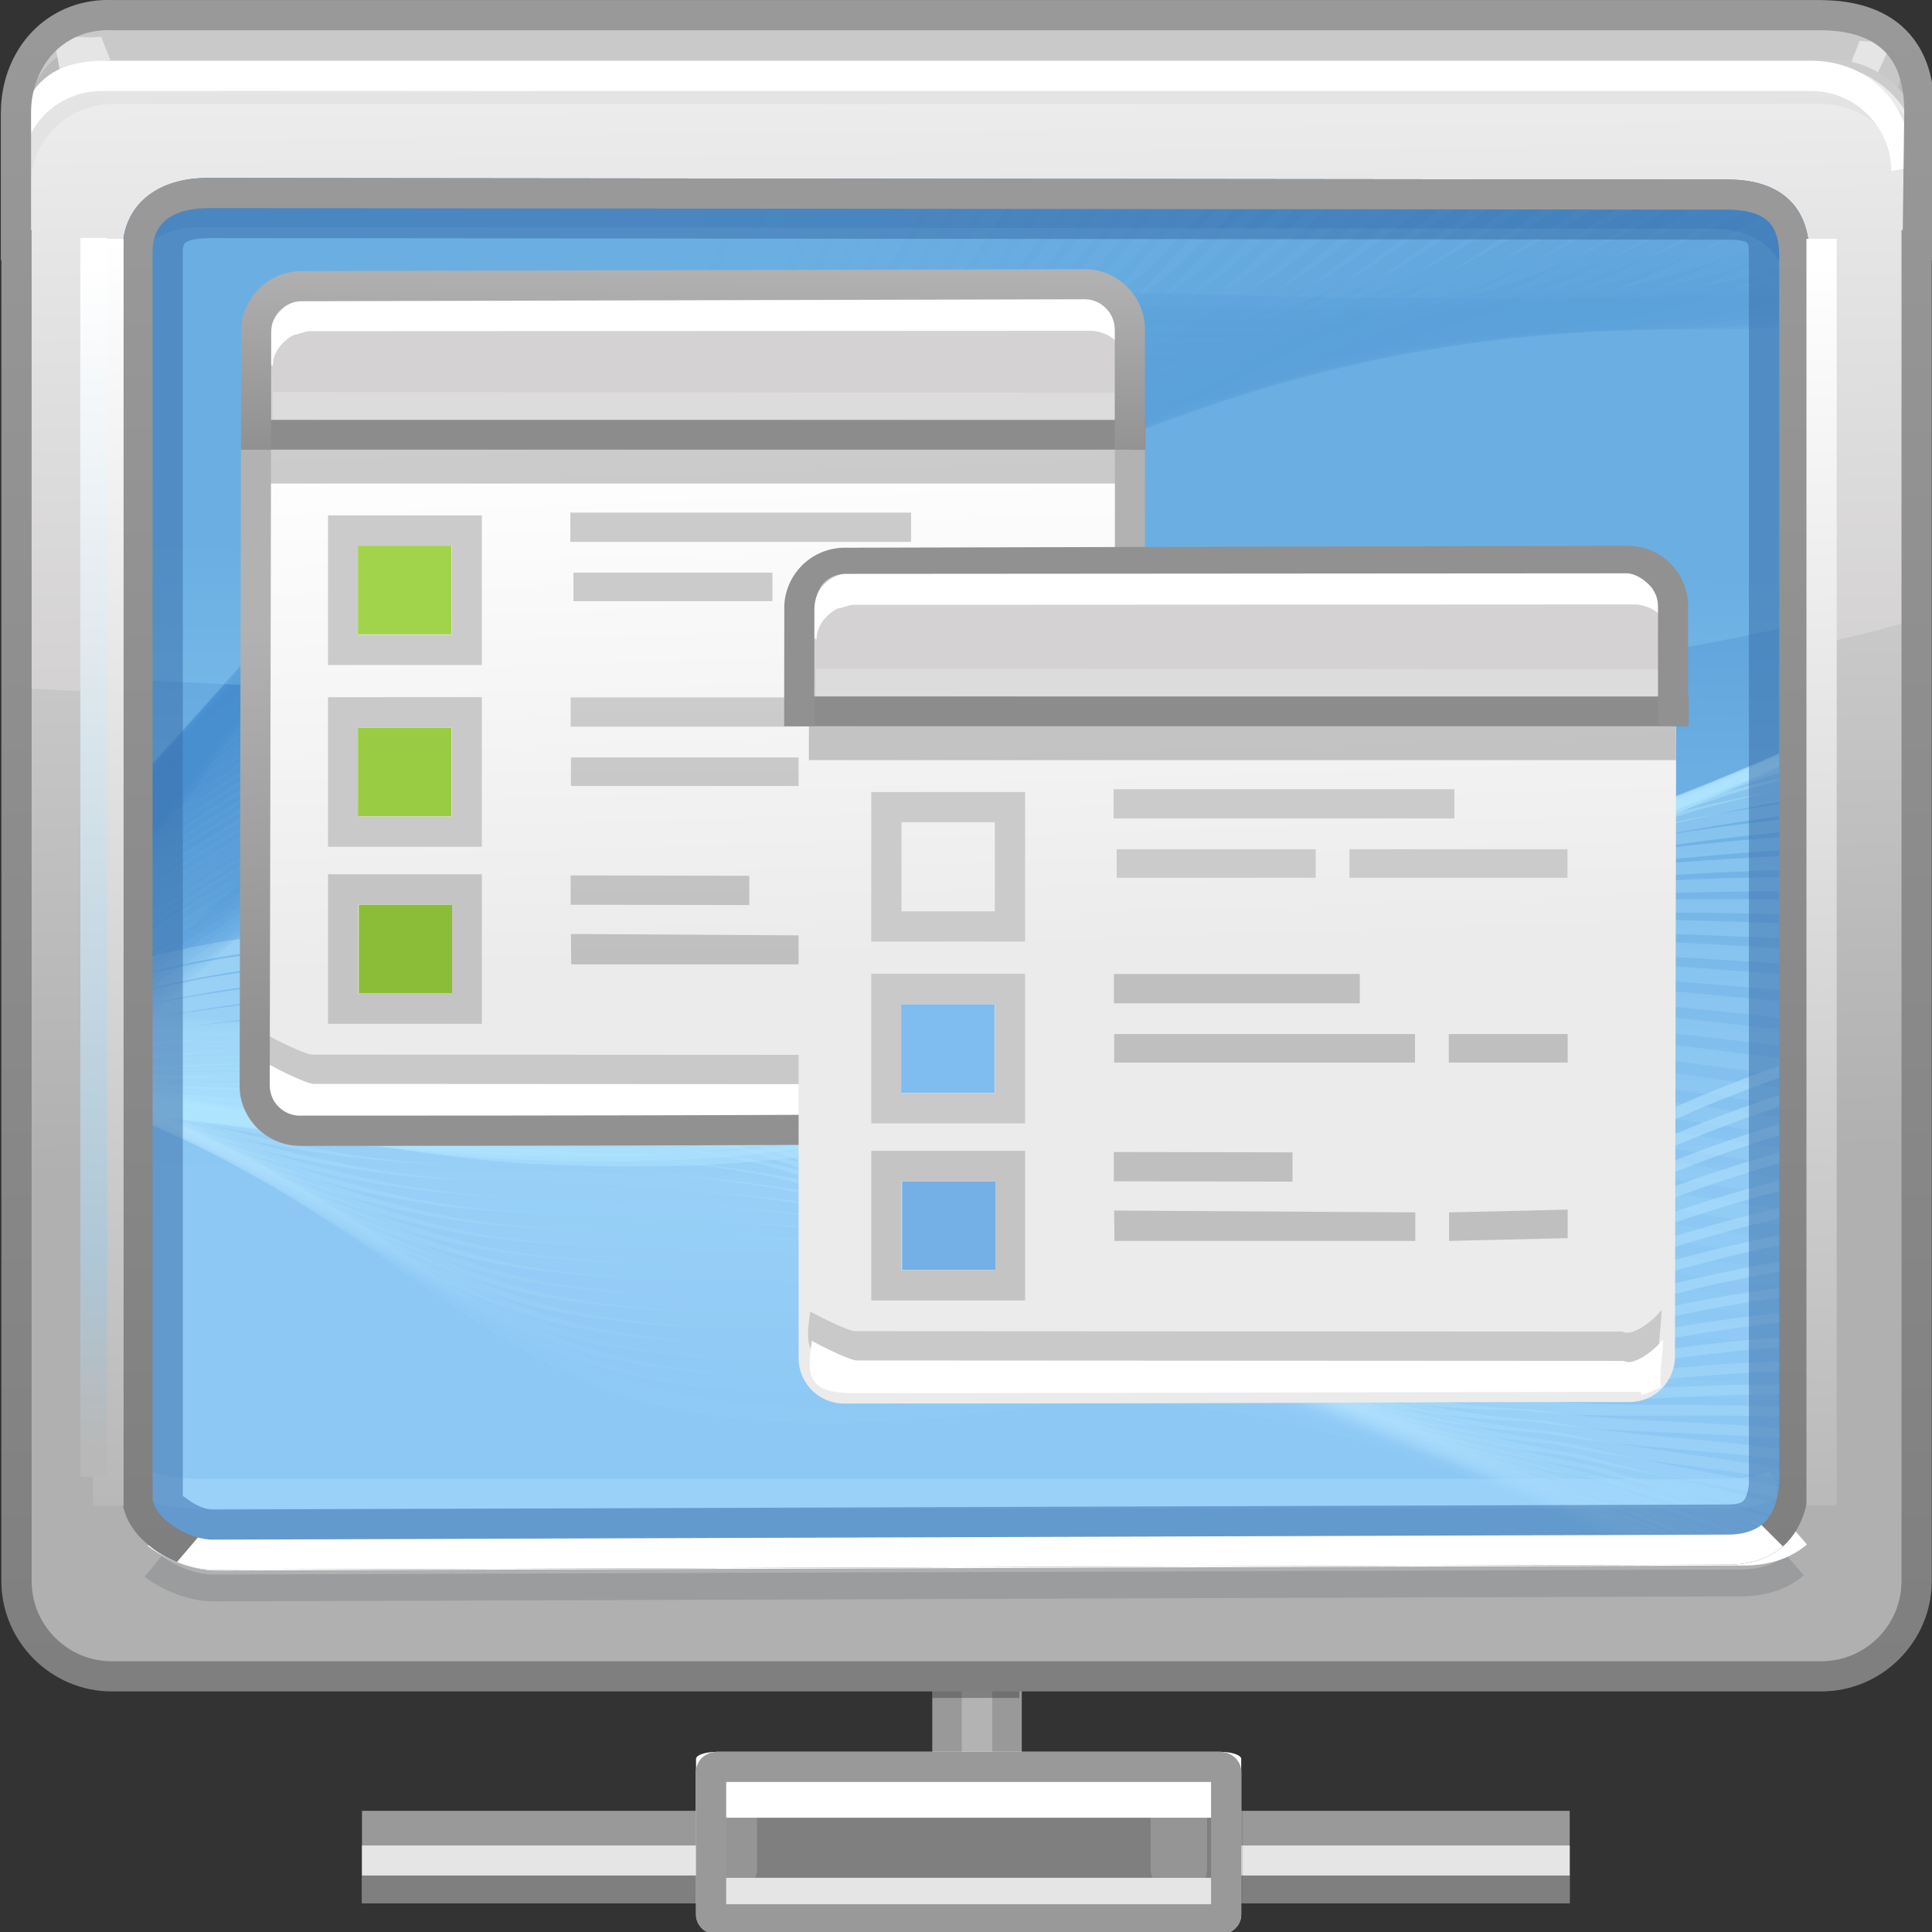 <?xml version="1.0" encoding="UTF-8" standalone="no"?>
<!-- Creator: CorelDRAW -->

<svg
   xmlns:dc="http://purl.org/dc/elements/1.1/"
   xmlns:cc="http://creativecommons.org/ns#"
   xmlns:rdf="http://www.w3.org/1999/02/22-rdf-syntax-ns#"
   xmlns:svg="http://www.w3.org/2000/svg"
   xmlns="http://www.w3.org/2000/svg"
   xmlns:xlink="http://www.w3.org/1999/xlink"
   xmlns:sodipodi="http://sodipodi.sourceforge.net/DTD/sodipodi-0.dtd"
   xmlns:inkscape="http://www.inkscape.org/namespaces/inkscape"
   xml:space="preserve"
   width="64px"
   height="64px"
   style="shape-rendering:geometricPrecision; text-rendering:geometricPrecision; image-rendering:optimizeQuality; fill-rule:evenodd; clip-rule:evenodd"
   viewBox="0 0 64 64"
   id="svg4594"
   version="1.1"
   inkscape:version="0.48.1 r9760"
   sodipodi:docname="krfb.svg"><rect x="0" y="0" width="64" height="64" fill="#333333" stroke="none"/><sodipodi:namedview
   pagecolor="#ffffff"
   bordercolor="#666666"
   borderopacity="1"
   objecttolerance="10"
   gridtolerance="10"
   guidetolerance="10"
   inkscape:pageopacity="0"
   inkscape:pageshadow="2"
   inkscape:window-width="646"
   inkscape:window-height="480"
   id="namedview4937"
   showgrid="false"
   inkscape:zoom="4.15625"
   inkscape:cx="32"
   inkscape:cy="32"
   inkscape:window-x="0"
   inkscape:window-y="24"
   inkscape:window-maximized="0"
   inkscape:current-layer="svg4594" />
 <defs
   id="defs4596">
  <style
   type="text/css"
   id="style4598">
   
    .fil120 {fill:none}
    .fil0 {fill:#999999}
    .fil130 {fill:#E5E5E5}
    .fil151 {fill:#74AFE5}
    .fil129 {fill:#7F7F7F}
    .fil152 {fill:#7FBCF0}
    .fil148 {fill:#8CBD38}
    .fil149 {fill:#9ACC43}
    .fil153 {fill:#A1D44A}
    .fil3 {fill:#C9C9C9}
    .fil138 {fill:#D4D2D2}
    .fil4 {fill:#E5E5E5}
    .fil123 {fill:white}
    .fil1 {fill:#B3B3B3}
    .fil150 {fill:#CBCBCB}
    .fil139 {fill:white;fill-rule:nonzero}
    .fil142 {fill:#8C8C8C;fill-rule:nonzero}
    .fil137 {fill:#CCCCCC;fill-rule:nonzero}
    .fil118 {fill:white;fill-rule:nonzero}
    .fil146 {fill:#C4C4C4;fill-rule:nonzero}
    .fil147 {fill:#C9C9C9;fill-rule:nonzero}
    .fil145 {fill:#CBCBCB;fill-rule:nonzero}
    .fil124 {fill:#95CEFD;fill-rule:nonzero;fill-opacity:0}
    .fil83 {fill:#4990D0;fill-opacity:0.012}
    .fil115 {fill:#B0E5FF;fill-opacity:0.016}
    .fil41 {fill:#B8E7FF;fill-opacity:0.016}
    .fil82 {fill:#4990D0;fill-opacity:0.02}
    .fil114 {fill:#B0E5FF;fill-opacity:0.031}
    .fil40 {fill:#B8E7FF;fill-opacity:0.031}
    .fil81 {fill:#4990D0;fill-opacity:0.031}
    .fil80 {fill:#4990D0;fill-opacity:0.039}
    .fil113 {fill:#B0E5FF;fill-opacity:0.047}
    .fil39 {fill:#B8E7FF;fill-opacity:0.047}
    .fil79 {fill:#4990D0;fill-opacity:0.051}
    .fil112 {fill:#B0E5FF;fill-opacity:0.059}
    .fil38 {fill:#B8E7FF;fill-opacity:0.059}
    .fil78 {fill:#4990D0;fill-opacity:0.063}
    .fil77 {fill:#4990D0;fill-opacity:0.071}
    .fil111 {fill:#B0E5FF;fill-opacity:0.075}
    .fil37 {fill:#B8E7FF;fill-opacity:0.075}
    .fil76 {fill:#4990D0;fill-opacity:0.082}
    .fil110 {fill:#B0E5FF;fill-opacity:0.09}
    .fil36 {fill:#B8E7FF;fill-opacity:0.09}
    .fil75 {fill:#4990D0;fill-opacity:0.09}
    .fil74 {fill:#4990D0;fill-opacity:0.102}
    .fil109 {fill:#B0E5FF;fill-opacity:0.106}
    .fil35 {fill:#B8E7FF;fill-opacity:0.106}
    .fil73 {fill:#4990D0;fill-opacity:0.114}
    .fil131 {fill:#191919;fill-opacity:0.122}
    .fil126 {fill:#B2B2B2;fill-rule:nonzero;fill-opacity:0.122}
    .fil108 {fill:#B0E5FF;fill-opacity:0.122}
    .fil34 {fill:#B8E7FF;fill-opacity:0.122}
    .fil72 {fill:#4990D0;fill-opacity:0.122}
    .fil71 {fill:#4990D0;fill-opacity:0.133}
    .fil107 {fill:#B0E5FF;fill-opacity:0.137}
    .fil33 {fill:#B8E7FF;fill-opacity:0.137}
    .fil70 {fill:#4990D0;fill-opacity:0.145}
    .fil106 {fill:#B0E5FF;fill-opacity:0.153}
    .fil32 {fill:#B8E7FF;fill-opacity:0.153}
    .fil69 {fill:#4990D0;fill-opacity:0.153}
    .fil68 {fill:#4990D0;fill-opacity:0.165}
    .fil105 {fill:#B0E5FF;fill-opacity:0.165}
    .fil31 {fill:#B8E7FF;fill-opacity:0.165}
    .fil67 {fill:#4990D0;fill-opacity:0.173}
    .fil104 {fill:#B0E5FF;fill-opacity:0.18}
    .fil30 {fill:#B8E7FF;fill-opacity:0.18}
    .fil66 {fill:#4990D0;fill-opacity:0.184}
    .fil65 {fill:#4990D0;fill-opacity:0.196}
    .fil103 {fill:#B0E5FF;fill-opacity:0.196}
    .fil29 {fill:#B8E7FF;fill-opacity:0.196}
    .fil64 {fill:#4990D0;fill-opacity:0.204}
    .fil102 {fill:#B0E5FF;fill-opacity:0.212}
    .fil28 {fill:#B8E7FF;fill-opacity:0.212}
    .fil63 {fill:#4990D0;fill-opacity:0.216}
    .fil116 {fill:#A0DFFF;fill-opacity:0.22}
    .fil141 {fill:#191919;fill-rule:nonzero;fill-opacity:0.22}
    .fil140 {fill:white;fill-rule:nonzero;fill-opacity:0.22}
    .fil62 {fill:#4990D0;fill-opacity:0.224}
    .fil101 {fill:#B0E5FF;fill-opacity:0.227}
    .fil27 {fill:#B8E7FF;fill-opacity:0.227}
    .fil61 {fill:#4990D0;fill-opacity:0.235}
    .fil100 {fill:#B0E5FF;fill-opacity:0.243}
    .fil26 {fill:#B8E7FF;fill-opacity:0.243}
    .fil60 {fill:#4990D0;fill-opacity:0.247}
    .fil59 {fill:#4990D0;fill-opacity:0.255}
    .fil99 {fill:#B0E5FF;fill-opacity:0.259}
    .fil25 {fill:#B8E7FF;fill-opacity:0.259}
    .fil58 {fill:#4990D0;fill-opacity:0.267}
    .fil98 {fill:#B0E5FF;fill-opacity:0.275}
    .fil24 {fill:#B8E7FF;fill-opacity:0.275}
    .fil57 {fill:#4990D0;fill-opacity:0.275}
    .fil56 {fill:#4990D0;fill-opacity:0.286}
    .fil97 {fill:#B0E5FF;fill-opacity:0.286}
    .fil23 {fill:#B8E7FF;fill-opacity:0.286}
    .fil55 {fill:#4990D0;fill-opacity:0.298}
    .fil96 {fill:#B0E5FF;fill-opacity:0.302}
    .fil22 {fill:#B8E7FF;fill-opacity:0.302}
    .fil54 {fill:#4990D0;fill-opacity:0.306}
    .fil53 {fill:#4990D0;fill-opacity:0.318}
    .fil95 {fill:#B0E5FF;fill-opacity:0.318}
    .fil21 {fill:#B8E7FF;fill-opacity:0.318}
    .fil2 {fill:#191919;fill-opacity:0.322}
    .fil52 {fill:#4990D0;fill-opacity:0.325}
    .fil94 {fill:#B0E5FF;fill-opacity:0.333}
    .fil20 {fill:#B8E7FF;fill-opacity:0.333}
    .fil51 {fill:#4990D0;fill-opacity:0.337}
    .fil50 {fill:#4990D0;fill-opacity:0.349}
    .fil93 {fill:#B0E5FF;fill-opacity:0.349}
    .fil19 {fill:#B8E7FF;fill-opacity:0.349}
    .fil49 {fill:#4990D0;fill-opacity:0.357}
    .fil92 {fill:#B0E5FF;fill-opacity:0.365}
    .fil18 {fill:#B8E7FF;fill-opacity:0.365}
    .fil48 {fill:#4990D0;fill-opacity:0.369}
    .fil47 {fill:#4990D0;fill-opacity:0.38}
    .fil91 {fill:#B0E5FF;fill-opacity:0.38}
    .fil17 {fill:#B8E7FF;fill-opacity:0.38}
    .fil46 {fill:#4990D0;fill-opacity:0.388}
    .fil90 {fill:#B0E5FF;fill-opacity:0.392}
    .fil16 {fill:#B8E7FF;fill-opacity:0.392}
    .fil45 {fill:#4990D0;fill-opacity:0.4}
    .fil89 {fill:#B0E5FF;fill-opacity:0.408}
    .fil15 {fill:#B8E7FF;fill-opacity:0.408}
    .fil44 {fill:#4990D0;fill-opacity:0.408}
    .fil43 {fill:#4990D0;fill-opacity:0.42}
    .fil88 {fill:#B0E5FF;fill-opacity:0.424}
    .fil14 {fill:#B8E7FF;fill-opacity:0.424}
    .fil42 {fill:#4990D0;fill-opacity:0.431}
    .fil87 {fill:#B0E5FF;fill-opacity:0.439}
    .fil13 {fill:#B8E7FF;fill-opacity:0.439}
    .fil5 {fill:#A4A5A7;fill-opacity:0.439}
    .fil119 {fill:#A8DEFF;fill-opacity:0.439}
    .fil132 {fill:#B2B2B2;fill-opacity:0.439}
    .fil117 {fill:#808385;fill-rule:nonzero;fill-opacity:0.439}
    .fil86 {fill:#B0E5FF;fill-opacity:0.455}
    .fil12 {fill:#B8E7FF;fill-opacity:0.455}
    .fil85 {fill:#B0E5FF;fill-opacity:0.471}
    .fil11 {fill:#B8E7FF;fill-opacity:0.471}
    .fil84 {fill:#B0E5FF;fill-opacity:0.486}
    .fil10 {fill:#B8E7FF;fill-opacity:0.486}
    .fil121 {fill:#396DA6;fill-opacity:0.502}
    .fil125 {fill:#D1CFCF;fill-rule:nonzero;fill-opacity:0.502}
    .fil136 {fill:#BFBFBF;fill-rule:nonzero;fill-opacity:0.78}
    .fil122 {fill:url(#id0)}
    .fil135 {fill:url(#id1)}
    .fil8 {fill:url(#id2)}
    .fil134 {fill:url(#id3)}
    .fil9 {fill:url(#id4)}
    .fil6 {fill:url(#id5)}
    .fil7 {fill:url(#id6)}
    .fil128 {fill:url(#id7);fill-rule:nonzero}
    .fil127 {fill:url(#id8);fill-rule:nonzero}
    .fil133 {fill:url(#id9);fill-rule:nonzero}
    .fil144 {fill:url(#id10);fill-rule:nonzero}
    .fil143 {fill:url(#id11);fill-rule:nonzero}
   
  </style>
  <linearGradient
   id="id0"
   gradientUnits="userSpaceOnUse"
   x1="31.994"
   y1="51.54"
   x2="31.994"
   y2="6.356">
   <stop
   offset="0"
   style="stop-color:#7F7F7F"
   id="stop4601" />
   <stop
   offset="1"
   style="stop-color:#999999"
   id="stop4603" />
  </linearGradient>
  <linearGradient
   id="id1"
   gradientUnits="userSpaceOnUse"
   x1="26.419"
   y1="23.28"
   x2="26.419"
   y2="31.767">
   <stop
   offset="0"
   style="stop-color:#CCCCCC"
   id="stop4606" />
   <stop
   offset="1"
   style="stop-color:#BFBFBF"
   id="stop4608" />
  </linearGradient>
  <linearGradient
   id="id2"
   gradientUnits="userSpaceOnUse"
   x1="31.982"
   y1="2.491"
   x2="32.25"
   y2="24.444">
   <stop
   offset="0"
   style="stop-color:#EDEDED"
   id="stop4611" />
   <stop
   offset="1"
   style="stop-color:#D1CFCF"
   id="stop4613" />
  </linearGradient>
  <linearGradient
   id="id3"
   gradientUnits="userSpaceOnUse"
   x1="22.709"
   y1="14.404"
   x2="23.288"
   y2="31.947">
   <stop
   offset="0"
   style="stop-color:white"
   id="stop4616" />
   <stop
   offset="1"
   style="stop-color:#EBEBEB"
   id="stop4618" />
  </linearGradient>
  <linearGradient
   id="id4"
   gradientUnits="userSpaceOnUse"
   x1="32.221"
   y1="18.542"
   x2="31.768"
   y2="39.355">
   <stop
   offset="0"
   style="stop-color:#5CA2DA"
   id="stop4621" />
   <stop
   offset="1"
   style="stop-color:#8DC8F4"
   id="stop4623" />
  </linearGradient>
  <linearGradient
   id="id5"
   gradientUnits="userSpaceOnUse"
   x1="32.463"
   y1="38.685"
   x2="32.176"
   y2="19.22">
   <stop
   offset="0"
   style="stop-color:#B0B0B0"
   id="stop4626" />
   <stop
   offset="1"
   style="stop-color:#BEBEBE"
   id="stop4628" />
  </linearGradient>
  <linearGradient
   id="id6"
   gradientUnits="userSpaceOnUse"
   x1="32.464"
   y1="38.554"
   x2="32.175"
   y2="18.943">
   <stop
   offset="0"
   style="stop-color:#B0B0B0"
   id="stop4631" />
   <stop
   offset="1"
   style="stop-color:#CCCCCC"
   id="stop4633" />
  </linearGradient>
  <linearGradient
   id="id7"
   gradientUnits="userSpaceOnUse"
   x1="3.291"
   y1="49.88"
   x2="3.886"
   y2="7.91">
   <stop
   offset="0"
   style="stop-color:#B8B8B8"
   id="stop4636" />
   <stop
   offset="1"
   style="stop-color:white"
   id="stop4638" />
  </linearGradient>
  <linearGradient
   id="id8"
   gradientUnits="userSpaceOnUse"
   xlink:href="#id0"
   x1="32.054"
   y1="55.47"
   x2="32.054"
   y2="0.56">
  </linearGradient>
  <linearGradient
   id="id9"
   gradientUnits="userSpaceOnUse"
   x1="2.271"
   y1="48.082"
   x2="3.945"
   y2="8.721">
   <stop
   offset="0"
   style="stop-color:#B8B8B8"
   id="stop4642" />
   <stop
   offset="0.161"
   style="stop-color:#AEC7D6"
   id="stop4644" />
   <stop
   offset="1"
   style="stop-color:white"
   id="stop4646" />
  </linearGradient>
  <linearGradient
   id="id10"
   gradientUnits="userSpaceOnUse"
   x1="22.899"
   y1="15.027"
   x2="23.008"
   y2="8.784">
   <stop
   offset="0"
   style="stop-color:#919191"
   id="stop4649" />
   <stop
   offset="1"
   style="stop-color:#B2B2B2"
   id="stop4651" />
  </linearGradient>
  <linearGradient
   id="id11"
   gradientUnits="userSpaceOnUse"
   xlink:href="#id10"
   x1="23.456"
   y1="33.239"
   x2="22.407"
   y2="19.618">
  </linearGradient>
 </defs>
 <g
   id="Слой_x0020_1">
  <g
   id="_106359528">
   <rect
   id="_106348296"
   class="fil0"
   x="30.883"
   y="51.602"
   width="2.965"
   height="8.631" />
   <rect
   id="_106348776"
   class="fil1"
   x="31.86"
   y="51.602"
   width="1.011"
   height="8.631" />
   <polygon
   id="_106351992"
   class="fil2"
   points="30.883,52.582 33.766,52.582 33.766,56.246 30.883,56.246 " />
  </g>
  <path
   class="fil3"
   d="M4.07 0.682l56.514 0c1.988,0 3.322,0.933 3.294,3.241l-0.054 4.376 -62.994 0 0 -4.376c0,-1.835 1.315,-3.339 3.24,-3.241z"
   id="path4660" />
  <path
   class="fil4"
   d="M63.122 1.663c-0.451,-0.493 -0.791,-0.217 -1.517,-0.313l-0.463 1.16 1.691 0.678 0.288 -1.525z"
   id="path4662" />
  <path
   class="fil5"
   d="M63.927 3.072c-0.451,-0.493 -0.69,-1.235 -1.415,-1.331l-0.497 1.091 1.59 1.256 0.322 -1.016z"
   id="path4664" />
  <path
   class="fil5"
   d="M0.883 3.09c0.451,-0.493 0.69,-1.235 1.415,-1.331l0.497 1.091 -2.132 2.646 0.22 -2.406z"
   id="path4666" />
  <path
   class="fil4"
   d="M1.831 1.528c0.451,-0.493 0.793,-0.217 1.517,-0.313l0.464 1.16 -1.693 0.678 -0.288 -1.525z"
   id="path4668" />
  <path
   class="fil6"
   d="M4 2.376l56.638 0c1.733,0 3.151,1.424 3.151,3.151l0 46.85c0,1.728 -1.421,3.151 -3.151,3.151 -20.755,0 -21.238,0 -56.638,0 -1.73,0 -3.151,-1.417 -3.151,-3.151l0 -46.85c0,-1.734 1.417,-3.151 3.151,-3.151z"
   id="path4670" />
  <path
   class="fil7"
   d="M3.999 1.968l56.639 0c1.733,0 3.151,1.426 3.151,3.15l0 47.26c0,1.728 -1.421,3.152 -3.151,3.152 -20.755,0 -21.238,0 -56.639,0 -1.729,0 -3.15,-1.419 -3.15,-3.152l0 -47.26c0,-1.733 1.417,-3.15 3.15,-3.15z"
   id="path4672" />
  <path
   class="fil8"
   d="M63.587 20.481c-13.895,4.282 -47.012,3.158 -62.941,2.311l0 -17.47c0,-1.733 1.417,-3.15 3.15,-3.15l56.639 0c1.734,0 3.151,1.426 3.151,3.15l0 15.159z"
   id="path4674" />
  <path
   class="fil9"
   d="M4.055 8.345l0 41.35c0.105,1.335 1.791,2.308 2.998,2.304l50.287 -0.168c1.742,-0.048 2.537,-1.217 2.596,-2.748l0 -40.638c0,-1.613 -0.963,-2.495 -2.695,-2.496l-50.366 -0.053c-1.615,-0.001 -2.821,0.846 -2.819,2.448z"
   id="path4676" />
  <g
   id="_239960232">
   <g
   id="g4679">
    <path
   id="_239980512"
   class="fil10"
   d="M4.522 31.816c1.128,-0.306 2.272,-0.55 3.426,-0.713 3.853,-0.548 7.799,-0.161 11.531,1.91 2.135,1.196 4.065,2.303 5.803,3.305 9.352,5.552 12.236,7.247 19.598,5.084 3.635,-1.022 9.073,-4.472 14.459,-6.222l0 0.392c-5.346,1.756 -10.745,5.184 -14.357,6.201 -7.519,2.215 -10.435,0.502 -19.896,-5.117 -1.717,-0.991 -3.625,-2.085 -5.795,-3.302 -3.541,-1.957 -7.357,-2.315 -11.125,-1.786 -1.225,0.172 -2.445,0.435 -3.646,0.764l0 -0.515z" />
    <path
   id="_239987688"
   class="fil11"
   d="M4.522 32.355c1.282,-0.326 2.582,-0.586 3.897,-0.755 3.867,-0.498 7.808,-0.137 11.566,1.845 2.134,1.149 4.098,2.224 5.884,3.215 9.206,5.407 12.165,7.11 19.435,5.118 3.582,-0.893 8.844,-4.045 14.036,-5.622l0 0.379c-5.158,1.585 -10.386,4.724 -13.947,5.616 -7.42,2.045 -10.408,0.325 -19.718,-5.148 -1.765,-0.979 -3.703,-2.042 -5.869,-3.211 -3.575,-1.872 -7.393,-2.204 -11.179,-1.724 -1.381,0.175 -2.753,0.448 -4.106,0.79l0 -0.502z" />
    <path
   id="_239989200"
   class="fil12"
   d="M4.522 32.869c1.436,-0.333 2.894,-0.599 4.367,-0.769 3.88,-0.449 7.818,-0.113 11.601,1.78 2.133,1.098 4.129,2.144 5.965,3.124 9.059,5.263 12.095,6.976 19.272,5.152 3.528,-0.767 8.614,-3.627 13.614,-5.035l0 0.369c-4.971,1.417 -10.029,4.272 -13.537,5.041 -7.322,1.874 -10.382,0.146 -19.538,-5.178 -1.813,-0.969 -3.784,-2.001 -5.946,-3.121 -3.607,-1.788 -7.427,-2.094 -11.234,-1.664 -1.534,0.175 -3.058,0.449 -4.564,0.791l0 -0.49z" />
    <path
   id="_239989920"
   class="fil13"
   d="M4.522 33.357c1.592,-0.327 3.204,-0.592 4.835,-0.758 3.895,-0.399 7.827,-0.09 11.636,1.715 2.132,1.051 4.162,2.065 6.046,3.034 8.912,5.118 12.025,6.84 19.109,5.186 3.47,-0.644 8.38,-3.22 13.191,-4.46l0 0.357c-4.787,1.252 -9.675,3.832 -13.127,4.479 -7.221,1.706 -10.355,-0.031 -19.36,-5.208 -1.86,-0.958 -3.862,-1.959 -6.02,-3.032 -3.641,-1.701 -7.461,-1.982 -11.288,-1.602 -1.688,0.169 -3.364,0.437 -5.023,0.765l0 -0.477z" />
    <path
   id="_239974416"
   class="fil14"
   d="M4.522 33.817c1.75,-0.306 3.517,-0.559 5.307,-0.718 3.907,-0.351 7.836,-0.067 11.669,1.649 2.131,1.004 4.194,1.985 6.129,2.943 8.764,4.974 11.953,6.705 18.945,5.222 3.411,-0.523 8.144,-2.823 12.768,-3.899l0 0.347c-4.605,1.089 -9.323,3.399 -12.718,3.93 -7.121,1.535 -10.326,-0.209 -19.179,-5.238 -1.909,-0.947 -3.943,-1.918 -6.096,-2.941 -3.674,-1.617 -7.497,-1.873 -11.342,-1.541 -1.841,0.159 -3.667,0.409 -5.483,0.709l0 -0.462z" />
    <path
   id="_239979024"
   class="fil15"
   d="M4.522 34.243c1.911,-0.267 3.83,-0.496 5.776,-0.646 3.922,-0.301 7.846,-0.043 11.706,1.585 2.13,0.953 4.225,1.905 6.209,2.854 8.617,4.828 11.882,6.568 18.782,5.255 3.348,-0.406 7.906,-2.438 12.345,-3.353l0 0.339c-4.426,0.93 -8.973,2.979 -12.308,3.393 -7.022,1.365 -10.299,-0.385 -18.999,-5.269 -1.957,-0.934 -4.023,-1.877 -6.171,-2.85 -3.708,-1.531 -7.533,-1.762 -11.398,-1.48 -1.993,0.146 -3.966,0.369 -5.941,0.621l0 -0.449z" />
    <path
   id="_239965344"
   class="fil16"
   d="M4.522 34.637c2.076,-0.211 4.146,-0.406 6.246,-0.541 3.935,-0.252 7.857,-0.02 11.742,1.519 2.127,0.906 4.256,1.826 6.289,2.763 8.471,4.684 11.811,6.434 18.619,5.29 3.282,-0.294 7.667,-2.065 11.922,-2.824l0 0.333c-4.246,0.774 -8.627,2.568 -11.899,2.872 -6.923,1.195 -10.273,-0.565 -18.821,-5.3 -2.004,-0.925 -4.102,-1.835 -6.246,-2.76 -3.742,-1.445 -7.567,-1.651 -11.452,-1.419 -2.143,0.129 -4.264,0.311 -6.4,0.501l0 -0.435z" />
    <path
   id="_239983584"
   class="fil17"
   d="M4.522 34.998c2.244,-0.139 4.463,-0.287 6.716,-0.402 3.948,-0.203 7.865,0.002 11.776,1.453 2.126,0.857 4.289,1.747 6.371,2.673 8.325,4.539 11.74,6.298 18.456,5.324 3.214,-0.185 7.426,-1.706 11.499,-2.311l0 0.327c-4.07,0.621 -8.282,2.171 -11.489,2.368 -6.823,1.025 -10.246,-0.743 -18.642,-5.33 -2.053,-0.914 -4.182,-1.794 -6.323,-2.671 -3.775,-1.359 -7.602,-1.54 -11.505,-1.357 -2.291,0.109 -4.557,0.237 -6.86,0.347l0 -0.422z" />
    <path
   id="_239965104"
   class="fil18"
   d="M4.522 35.324c2.417,-0.048 4.782,-0.137 7.185,-0.229 3.964,-0.154 7.876,0.027 11.811,1.388 2.126,0.81 4.321,1.668 6.452,2.583 8.178,4.395 11.669,6.162 18.293,5.359 3.142,-0.08 7.181,-1.361 11.076,-1.818l0 0.322c-3.895,0.474 -7.942,1.787 -11.08,1.88 -6.723,0.855 -10.219,-0.919 -18.461,-5.36 -2.102,-0.904 -4.261,-1.753 -6.398,-2.58 -3.808,-1.274 -7.637,-1.432 -11.561,-1.297 -2.435,0.084 -4.844,0.148 -7.318,0.158l0 -0.407z" />
    <path
   id="_239967960"
   class="fil19"
   d="M4.522 35.612c2.595,0.063 5.105,0.048 7.655,-0.018 3.977,-0.105 7.885,0.05 11.847,1.323 2.124,0.761 4.351,1.587 6.534,2.492 8.029,4.25 11.597,6.026 18.129,5.393 3.066,0.02 6.934,-1.031 10.654,-1.345l0 0.321c-3.724,0.331 -7.604,1.416 -10.67,1.411 -6.624,0.685 -10.192,-1.097 -18.282,-5.392 -2.148,-0.892 -4.341,-1.71 -6.473,-2.489 -3.841,-1.189 -7.673,-1.32 -11.614,-1.235 -2.581,0.057 -5.13,0.041 -7.779,-0.064l0 -0.398z" />
    <path
   id="_239979360"
   class="fil20"
   d="M4.522 35.866c2.779,0.19 5.43,0.263 8.125,0.227 3.991,-0.054 7.895,0.074 11.881,1.258 2.124,0.712 4.384,1.508 6.615,2.402 7.883,4.104 11.527,5.89 17.965,5.427 2.988,0.115 6.686,-0.717 10.232,-0.893l0 0.319c-3.555,0.194 -7.27,1.063 -10.26,0.963 -6.524,0.515 -10.165,-1.276 -18.103,-5.421 -2.197,-0.881 -4.42,-1.669 -6.548,-2.399 -3.875,-1.103 -7.708,-1.209 -11.669,-1.174 -2.72,0.025 -5.406,-0.08 -8.237,-0.32l0 -0.389z" />
    <path
   id="_239966544"
   class="fil21"
   d="M4.522 36.083c2.968,0.338 5.758,0.513 8.595,0.509 4.004,-0.007 7.904,0.097 11.916,1.192 2.121,0.665 4.415,1.429 6.695,2.311 7.737,3.96 11.457,5.757 17.803,5.463 2.907,0.204 6.435,-0.419 9.809,-0.465l0 0.321c-3.389,0.061 -6.938,0.725 -9.851,0.535 -6.425,0.345 -10.139,-1.453 -17.925,-5.452 -2.244,-0.87 -4.5,-1.628 -6.624,-2.309 -3.908,-1.017 -7.742,-1.1 -11.723,-1.113 -2.858,-0.009 -5.678,-0.22 -8.697,-0.611l0 -0.382z" />
    <path
   id="_239974248"
   class="fil22"
   d="M4.522 36.266c3.165,0.503 6.089,0.793 9.065,0.824 4.017,0.044 7.913,0.12 11.95,1.128 2.121,0.615 4.447,1.349 6.777,2.22 7.59,3.816 11.385,5.621 17.639,5.497 2.821,0.289 6.181,-0.141 9.386,-0.061l0 0.324c-3.223,-0.065 -6.611,0.405 -9.441,0.13 -6.326,0.176 -10.111,-1.63 -17.745,-5.482 -2.294,-0.86 -4.579,-1.586 -6.699,-2.218 -3.941,-0.933 -7.778,-0.99 -11.778,-1.052 -2.992,-0.046 -5.942,-0.376 -9.155,-0.935l0 -0.374z" />
    <path
   id="_239968704"
   class="fil23"
   d="M4.522 36.414c3.37,0.687 6.424,1.104 9.535,1.176 4.031,0.092 7.923,0.144 11.986,1.062 2.119,0.567 4.479,1.27 6.858,2.132 7.443,3.67 11.315,5.484 17.476,5.53 2.73,0.366 5.923,0.119 8.963,0.315l0 0.33c-3.061,-0.184 -6.287,0.103 -9.031,-0.25 -6.227,0.005 -10.086,-1.808 -17.567,-5.512 -2.34,-0.849 -4.658,-1.545 -6.774,-2.128 -3.974,-0.847 -7.813,-0.879 -11.832,-0.991 -3.123,-0.087 -6.202,-0.546 -9.614,-1.291l0 -0.372z" />
    <path
   id="_239986968"
   class="fil24"
   d="M4.522 36.528c3.58,0.887 6.762,1.447 10.004,1.56 4.045,0.142 7.934,0.168 12.023,0.997 2.117,0.52 4.511,1.191 6.938,2.041 7.297,3.526 11.244,5.349 17.313,5.565 2.636,0.438 5.663,0.358 8.541,0.665l0 0.335c-2.902,-0.295 -5.967,-0.177 -8.621,-0.605 -6.128,-0.164 -10.058,-1.985 -17.387,-5.543 -2.388,-0.839 -4.739,-1.504 -6.85,-2.037 -4.008,-0.762 -7.847,-0.769 -11.886,-0.931 -3.252,-0.129 -6.455,-0.73 -10.074,-1.677l0 -0.371z" />
    <path
   id="_239990952"
   class="fil25"
   d="M4.522 36.611c3.798,1.103 7.104,1.819 10.474,1.977 4.059,0.191 7.943,0.191 12.057,0.932 2.115,0.469 4.543,1.11 7.019,1.95 7.15,3.382 11.173,5.213 17.15,5.6 2.537,0.504 5.401,0.575 8.118,0.984l0 0.345c-2.745,-0.399 -5.65,-0.437 -8.212,-0.931 -6.027,-0.335 -10.03,-2.164 -17.208,-5.574 -2.437,-0.828 -4.818,-1.461 -6.925,-1.948 -4.042,-0.676 -7.883,-0.658 -11.941,-0.869 -3.374,-0.175 -6.698,-0.932 -10.532,-2.093l0 -0.373z" />
    <path
   id="_239970096"
   class="fil26"
   d="M4.522 36.663c4.025,1.335 7.45,2.218 10.944,2.425 4.072,0.24 7.951,0.214 12.091,0.866 2.115,0.422 4.576,1.031 7.102,1.86 7.002,3.236 11.101,5.078 16.986,5.634 2.434,0.561 5.137,0.771 7.695,1.271l0 0.357c-2.591,-0.495 -5.339,-0.674 -7.801,-1.228 -5.929,-0.504 -10.004,-2.341 -17.029,-5.604 -2.485,-0.816 -4.898,-1.42 -7.002,-1.857 -4.074,-0.591 -7.916,-0.547 -11.993,-0.808 -3.497,-0.222 -6.939,-1.147 -10.993,-2.538l0 -0.377z" />
    <path
   id="_239963808"
   class="fil27"
   d="M4.522 36.687c4.258,1.579 7.8,2.643 11.413,2.9 4.088,0.289 7.962,0.237 12.128,0.801 2.113,0.374 4.606,0.952 7.182,1.77 6.855,3.091 11.03,4.943 16.823,5.668 2.327,0.611 4.869,0.943 7.272,1.524l0 0.181c0,0.063 -0.004,0.125 -0.009,0.187 -2.437,-0.578 -5.024,-0.885 -7.383,-1.489 -5.83,-0.674 -9.977,-2.519 -16.85,-5.634 -2.531,-0.807 -4.977,-1.378 -7.076,-1.767 -4.108,-0.507 -7.951,-0.438 -12.049,-0.748 -3.614,-0.272 -7.169,-1.375 -11.451,-3.011l0 -0.382z" />
    <path
   id="_239989152"
   class="fil28"
   d="M4.522 36.682c4.498,1.838 8.154,3.095 11.883,3.404 4.101,0.338 7.973,0.261 12.162,0.735 2.113,0.326 4.638,0.874 7.264,1.68 6.709,2.948 10.96,4.808 16.66,5.704 2.202,0.648 4.565,1.084 6.803,1.728 -0.026,0.112 -0.063,0.22 -0.109,0.324l-0.021 0.026c-2.239,-0.626 -4.608,-1.039 -6.807,-1.675 -5.73,-0.844 -9.95,-2.696 -16.67,-5.665 -2.581,-0.795 -5.056,-1.337 -7.152,-1.676 -4.141,-0.42 -7.987,-0.327 -12.104,-0.686 -3.728,-0.324 -7.394,-1.617 -11.909,-3.508l0 -0.39z" />
    <path
   id="_239978280"
   class="fil29"
   d="M4.522 36.651c4.748,2.111 8.512,3.572 12.354,3.934 4.113,0.387 7.981,0.283 12.196,0.67 2.112,0.276 4.67,0.793 7.344,1.589 6.562,2.803 10.89,4.673 16.497,5.738 2.004,0.654 4.121,1.165 6.137,1.826 -0.103,0.107 -0.214,0.208 -0.332,0.298 -1.961,-0.617 -4.012,-1.096 -5.952,-1.719 -5.63,-1.015 -9.924,-2.875 -16.491,-5.695 -2.629,-0.784 -5.137,-1.296 -7.227,-1.586 -4.175,-0.334 -8.022,-0.216 -12.158,-0.625 -3.839,-0.378 -7.612,-1.871 -12.369,-4.029l0 -0.4z" />
    <path
   id="_239971824"
   class="fil30"
   d="M4.522 36.598c5.003,2.392 8.874,4.067 12.823,4.486 4.128,0.436 7.99,0.307 12.233,0.605 2.109,0.228 4.701,0.713 7.425,1.499 6.416,2.658 10.819,4.537 16.334,5.772 1.747,0.626 3.561,1.167 5.304,1.804 -0.143,0.1 -0.295,0.189 -0.456,0.262 -1.652,-0.578 -3.363,-1.078 -5.008,-1.659 -5.531,-1.185 -9.897,-3.052 -16.312,-5.726 -2.676,-0.772 -5.216,-1.253 -7.302,-1.495 -4.208,-0.249 -8.058,-0.105 -12.213,-0.563 -3.946,-0.433 -7.823,-2.137 -12.828,-4.571l0 -0.412z" />
    <path
   id="_239978592"
   class="fil31"
   d="M4.522 36.519c5.267,2.687 9.239,4.587 13.293,5.063 4.141,0.487 8,0.332 12.266,0.541 2.109,0.18 4.734,0.633 7.507,1.408 6.269,2.512 10.748,4.401 16.171,5.806 1.467,0.573 2.968,1.103 4.427,1.687 -0.2,0.091 -0.411,0.158 -0.632,0.2 -1.313,-0.504 -2.655,-0.972 -3.969,-1.479 -5.431,-1.354 -9.869,-3.229 -16.132,-5.756 -2.725,-0.762 -5.296,-1.212 -7.378,-1.406 -4.24,-0.163 -8.092,0.005 -12.266,-0.502 -4.051,-0.49 -8.029,-2.413 -13.288,-5.136l0 -0.428z" />
    <path
   id="_239982024"
   class="fil32"
   d="M4.522 36.421c5.536,2.991 9.607,5.125 13.762,5.661 4.156,0.535 8.01,0.356 12.303,0.475 2.107,0.131 4.765,0.554 7.587,1.318 6.123,2.368 10.677,4.266 16.008,5.841 1.169,0.494 2.354,0.971 3.514,1.479 -0.206,0.05 -0.42,0.076 -0.641,0.076l-0.279 0c-0.924,-0.385 -1.857,-0.758 -2.78,-1.145 -5.332,-1.524 -9.842,-3.408 -15.952,-5.786 -2.773,-0.752 -5.376,-1.17 -7.454,-1.315 -4.274,-0.078 -8.127,0.115 -12.321,-0.442 -4.152,-0.549 -8.228,-2.701 -13.746,-5.72l0 -0.442z" />
    <path
   id="_239986536"
   class="fil33"
   d="M4.522 36.306l0.313 0.175c5.65,3.21 9.743,5.513 13.919,6.099 4.169,0.585 8.02,0.379 12.338,0.411 2.106,0.081 4.797,0.474 7.668,1.227 5.975,2.223 10.606,4.129 15.845,5.875 0.855,0.39 1.716,0.776 2.564,1.174l-0.115 0.002 -0.948 0 -1.701 -0.765c-5.232,-1.694 -9.815,-3.585 -15.774,-5.816 -2.821,-0.742 -5.456,-1.129 -7.528,-1.226 -4.308,0.008 -8.162,0.227 -12.376,-0.379 -4.205,-0.604 -8.333,-2.947 -14.025,-6.217l-0.181 -0.102 0 -0.458z" />
    <path
   id="_239966568"
   class="fil34"
   d="M4.522 36.185c0.216,0.116 0.435,0.24 0.654,0.371 5.748,3.422 9.858,5.889 14.048,6.524 4.184,0.633 8.029,0.402 12.372,0.345 2.105,0.034 4.828,0.396 7.75,1.137 5.828,2.078 10.534,3.995 15.681,5.909 0.542,0.265 1.084,0.529 1.622,0.798l-1.038 0 -0.796 -0.385c-5.133,-1.864 -9.788,-3.762 -15.594,-5.848 -2.869,-0.729 -5.536,-1.088 -7.604,-1.134 -4.342,0.093 -8.197,0.337 -12.43,-0.319 -4.225,-0.653 -8.371,-3.158 -14.164,-6.639 -0.168,-0.1 -0.335,-0.196 -0.501,-0.287l0 -0.474z" />
    <path
   id="_239981904"
   class="fil35"
   d="M4.522 36.056c0.328,0.174 0.66,0.365 0.996,0.575 5.849,3.634 9.972,6.263 14.177,6.949 4.197,0.683 8.039,0.425 12.408,0.279 2.104,-0.014 4.859,0.317 7.831,1.046 5.681,1.933 10.463,3.86 15.518,5.945l0.802 0.42 -1.017 0 -0.012 -0.006c-5.033,-2.034 -9.761,-3.94 -15.415,-5.877 -2.916,-0.718 -5.615,-1.045 -7.68,-1.044 -4.374,0.178 -8.231,0.446 -12.484,-0.257 -4.244,-0.703 -8.407,-3.37 -14.303,-7.062 -0.275,-0.171 -0.549,-0.33 -0.82,-0.476l0 -0.491z" />
    <path
   id="_239978760"
   class="fil36"
   d="M4.522 35.922c0.439,0.23 0.886,0.489 1.337,0.783 5.948,3.846 10.087,6.639 14.305,7.374 4.211,0.731 8.049,0.448 12.443,0.213 2.102,-0.063 4.892,0.236 7.912,0.958 5.535,1.788 10.394,3.723 15.354,5.978l0.077 0.043 -1.159 0c-4.641,-2.047 -9.206,-3.846 -14.393,-5.534 -2.965,-0.707 -5.694,-1.005 -7.755,-0.954 -4.408,0.265 -8.267,0.557 -12.538,-0.196 -4.264,-0.751 -8.446,-3.581 -14.444,-7.484 -0.385,-0.249 -0.764,-0.474 -1.14,-0.674l0 -0.506z" />
    <path
   id="_239978616"
   class="fil37"
   d="M4.522 35.783c0.55,0.283 1.11,0.614 1.678,0.997 6.047,4.058 10.2,7.015 14.434,7.798 4.224,0.781 8.058,0.472 12.476,0.149 2.102,-0.111 4.924,0.156 7.994,0.866 5.137,1.567 9.861,3.408 14.51,5.678l-1.14 0c-4.325,-2.032 -8.717,-3.719 -13.488,-5.184 -3.012,-0.697 -5.773,-0.964 -7.83,-0.863 -4.441,0.348 -8.302,0.667 -12.593,-0.136 -4.283,-0.801 -8.484,-3.791 -14.583,-7.906 -0.494,-0.332 -0.98,-0.621 -1.459,-0.874l0 -0.523z" />
    <path
   id="_239978568"
   class="fil38"
   d="M4.522 35.643c0.659,0.333 1.333,0.735 2.02,1.213 6.147,4.27 10.315,7.389 14.562,8.222 4.238,0.829 8.067,0.495 12.513,0.083 2.099,-0.159 4.956,0.078 8.074,0.776 4.749,1.358 9.308,3.091 13.676,5.334l-1.12 0c-4.061,-1.995 -8.276,-3.571 -12.671,-4.835 -3.06,-0.686 -5.854,-0.92 -7.906,-0.772 -4.474,0.435 -8.336,0.777 -12.646,-0.074 -4.302,-0.85 -8.522,-4.003 -14.723,-8.328 -0.604,-0.419 -1.196,-0.778 -1.779,-1.081l0 -0.536z" />
    <path
   id="_239964216"
   class="fil39"
   d="M4.522 35.495c0.768,0.382 1.556,0.856 2.361,1.435 6.246,4.482 10.429,7.763 14.691,8.646 4.252,0.88 8.076,0.519 12.548,0.018 2.098,-0.208 4.987,-0.002 8.156,0.686 4.395,1.168 8.785,2.791 12.917,4.99l-1.11 0c-3.834,-1.939 -7.867,-3.403 -11.919,-4.486 -3.109,-0.676 -5.934,-0.88 -7.982,-0.683 -4.507,0.521 -8.371,0.888 -12.702,-0.013 -4.319,-0.9 -8.558,-4.214 -14.862,-8.75 -0.713,-0.513 -1.414,-0.94 -2.098,-1.29l0 -0.554z" />
    <path
   id="_239978208"
   class="fil40"
   d="M4.522 35.347c0.876,0.426 1.776,0.972 2.702,1.658 6.345,4.694 10.544,8.138 14.819,9.069 4.265,0.93 8.087,0.543 12.582,-0.046 2.096,-0.256 5.019,-0.081 8.237,0.595 4.07,0.995 8.287,2.506 12.212,4.647l-1.109 0c-3.63,-1.87 -7.479,-3.22 -11.212,-4.136 -3.156,-0.665 -6.013,-0.839 -8.058,-0.593 -4.54,0.606 -8.405,0.999 -12.755,0.048 -4.338,-0.95 -8.596,-4.424 -15.001,-9.173 -0.826,-0.612 -1.632,-1.107 -2.418,-1.504l0 -0.566z" />
    <path
   id="_239964600"
   class="fil41"
   d="M4.522 35.194c0.984,0.47 1.998,1.09 3.044,1.886 6.444,4.906 10.658,8.513 14.948,9.494 4.278,0.978 8.097,0.566 12.618,-0.112 2.095,-0.305 5.05,-0.161 8.317,0.506 3.769,0.835 7.807,2.236 11.547,4.303l-1.113 0c-3.444,-1.786 -7.104,-3.022 -10.54,-3.787 -3.206,-0.654 -6.092,-0.797 -8.133,-0.503 -4.574,0.691 -8.44,1.109 -12.809,0.109 -4.358,-0.998 -8.634,-4.635 -15.142,-9.593 -0.938,-0.715 -1.851,-1.28 -2.737,-1.717l0 -0.585z" />
   </g>
   <g
   id="g4713">
    <path
   id="_239988672"
   class="fil42"
   d="M59.468 10.799c-0.64,0.063 -1.289,0.1 -1.944,0.109 -4.74,0.035 -9.026,0.03 -12.877,0.034 -21.18,-0.562 -27.614,-0.6 -37.987,14.869 -0.58,0.854 -1.256,1.649 -2.01,2.395l0 -1.308c0.539,-0.581 1.03,-1.191 1.467,-1.835 10.593,-15.807 17.1,-15.763 38.532,-15.189 3.807,-0.004 8.042,0.005 12.864,-0.026 0.659,-0.012 1.311,-0.052 1.956,-0.123l0 1.074z" />
    <path
   id="_239985624"
   class="fil43"
   d="M59.468 10.56c-0.906,0.151 -1.827,0.252 -2.764,0.294 -4.676,0.157 -8.949,0.299 -12.829,0.448 -20.842,-0.347 -27.35,-0.194 -37.721,14.998 -0.449,0.643 -0.952,1.251 -1.504,1.831l0 -1.352c0.345,-0.399 0.669,-0.813 0.967,-1.241 10.583,-15.521 17.157,-15.666 38.243,-15.305 3.834,-0.143 8.058,-0.281 12.809,-0.43 0.948,-0.047 1.882,-0.157 2.798,-0.325l0 1.083z" />
    <path
   id="_239990592"
   class="fil44"
   d="M59.468 10.238c-1.168,0.276 -2.362,0.467 -3.585,0.565 -4.611,0.276 -8.873,0.568 -12.78,0.86 -20.507,-0.133 -27.087,0.211 -37.457,15.127 -0.308,0.43 -0.641,0.843 -0.997,1.243l0 -1.406c0.162,-0.202 0.318,-0.407 0.468,-0.615 10.572,-15.234 17.214,-15.569 37.956,-15.418 3.86,-0.286 8.071,-0.568 12.755,-0.834 1.239,-0.107 2.452,-0.318 3.639,-0.622l0 1.102z" />
    <path
   id="_239977560"
   class="fil45"
   d="M59.468 9.829c-1.428,0.438 -2.895,0.749 -4.404,0.919 -4.546,0.399 -8.797,0.84 -12.732,1.274 -20.17,0.08 -26.821,0.618 -37.191,15.257 -0.157,0.213 -0.32,0.42 -0.49,0.626l0 -1.466c10.544,-14.905 17.26,-15.428 37.636,-15.489 3.886,-0.424 8.085,-0.854 12.7,-1.237 1.534,-0.188 3.027,-0.53 4.481,-1.013l0 1.129z" />
    <path
   id="_239959032"
   class="fil46"
   d="M59.468 9.332c-1.685,0.635 -3.425,1.098 -5.225,1.364 -4.481,0.52 -8.72,1.109 -12.684,1.685 -19.823,0.295 -26.549,1.025 -36.909,15.365l0 -1.521c10.252,-13.954 17.136,-14.648 36.849,-14.916 3.913,-0.566 8.1,-1.14 12.647,-1.642 1.821,-0.288 3.585,-0.794 5.295,-1.488 0.018,0.1 0.027,0.204 0.027,0.309l0 0.843z" />
    <path
   id="_239972208"
   class="fil47"
   d="M59.468 8.746c-1.939,0.868 -3.952,1.513 -6.045,1.897 -4.416,0.64 -8.645,1.378 -12.636,2.099 -19.167,0.501 -26.06,1.4 -36.138,14.814l0 -1.504c9.975,-13.055 17.002,-13.915 36.061,-14.385 3.939,-0.706 8.114,-1.424 12.593,-2.045 2.056,-0.403 4.036,-1.075 5.952,-1.98 0.136,0.256 0.213,0.543 0.213,0.846l0 0.257z" />
    <path
   id="_239969088"
   class="fil48"
   d="M59.423 8.094c-2.179,1.124 -4.447,1.975 -6.822,2.496 -4.35,0.762 -8.565,1.649 -12.585,2.512 -18.52,0.699 -25.556,1.763 -35.366,14.302l0 -1.487c9.71,-12.207 16.863,-13.229 35.273,-13.891 3.966,-0.846 8.128,-1.71 12.539,-2.448 2.22,-0.521 4.351,-1.348 6.41,-2.434 0.273,0.257 0.469,0.585 0.552,0.951z" />
    <path
   id="_239974608"
   class="fil49"
   d="M59.161 7.485c-2.352,1.35 -4.802,2.391 -7.38,3.051 -4.285,0.883 -8.49,1.919 -12.538,2.927 -17.879,0.892 -25.04,2.114 -34.594,13.83l0 -1.474c9.457,-11.408 16.716,-12.584 34.485,-13.433 3.993,-0.987 8.143,-1.997 12.486,-2.852 2.296,-0.628 4.497,-1.578 6.624,-2.793 0.231,0.096 0.442,0.231 0.619,0.397 0.113,0.105 0.213,0.222 0.298,0.348z" />
    <path
   id="_239988336"
   class="fil50"
   d="M58.659 6.969c-2.451,1.525 -5.006,2.721 -7.699,3.514 -4.22,1.005 -8.413,2.19 -12.488,3.34 -17.249,1.076 -24.511,2.452 -33.822,13.396l0 -1.465c9.216,-10.658 16.56,-11.982 33.697,-13.011 4.021,-1.127 8.157,-2.282 12.432,-3.255 2.217,-0.696 4.345,-1.683 6.406,-2.914l0.227 0c0.468,0 0.899,0.148 1.246,0.394z" />
    <path
   id="_239965488"
   class="fil51"
   d="M57.857 6.62c-2.458,1.613 -5.017,2.909 -7.716,3.81 -4.155,1.126 -8.338,2.459 -12.44,3.752 -16.628,1.252 -23.97,2.776 -33.051,12.998l0 -1.454c8.986,-9.957 16.395,-11.425 32.91,-12.625 4.048,-1.267 8.172,-2.568 12.378,-3.659 2.049,-0.728 4.022,-1.696 5.936,-2.869l1.539 0c0.152,0 0.301,0.015 0.444,0.046z" />
    <path
   id="_239980584"
   class="fil52"
   d="M56.602 6.574c-2.328,1.565 -4.742,2.854 -7.282,3.803 -4.09,1.246 -8.261,2.728 -12.391,4.165 -16.016,1.422 -23.419,3.087 -32.279,12.637l0 -1.446c8.765,-9.301 16.22,-10.906 32.122,-12.272 4.074,-1.408 8.186,-2.854 12.324,-4.063 1.893,-0.751 3.721,-1.703 5.499,-2.824l2.007 0z" />
    <path
   id="_239975232"
   class="fil53"
   d="M55.303 6.574c-2.182,1.501 -4.439,2.769 -6.803,3.75 -4.025,1.368 -8.185,2.999 -12.343,4.578 -15.415,1.584 -22.858,3.385 -31.508,12.31l0 -1.44c8.554,-8.693 16.035,-10.429 31.334,-11.952 4.101,-1.548 8.2,-3.139 12.271,-4.467 1.749,-0.769 3.442,-1.703 5.093,-2.779l1.956 0z" />
    <path
   id="_239979072"
   class="fil54"
   d="M54.033 6.574c-2.042,1.445 -4.15,2.691 -6.353,3.696 -3.96,1.489 -8.107,3.271 -12.293,4.993 -14.824,1.739 -22.29,3.669 -30.736,12.012l0 -1.433c8.351,-8.127 15.841,-9.99 30.546,-11.664 4.128,-1.688 8.216,-3.425 12.216,-4.87 1.616,-0.783 3.183,-1.7 4.717,-2.734l1.903 0z" />
    <path
   id="_239985000"
   class="fil55"
   d="M52.789 6.574c-1.912,1.393 -3.88,2.619 -5.93,3.644 -3.895,1.61 -8.03,3.539 -12.245,5.405 -14.242,1.885 -21.712,3.939 -29.964,11.746l0 -1.429c8.153,-7.604 15.634,-9.586 29.758,-11.404 4.154,-1.828 8.23,-3.71 12.162,-5.273 1.494,-0.79 2.947,-1.691 4.369,-2.689l1.85 0z" />
    <path
   id="_239964744"
   class="fil56"
   d="M51.572 6.574c-1.789,1.345 -3.625,2.551 -5.534,3.591 -3.83,1.73 -7.955,3.809 -12.196,5.818 -13.674,2.026 -21.129,4.195 -29.192,11.508l0 -1.426c7.964,-7.122 15.418,-9.217 28.972,-11.169 4.18,-1.97 8.243,-3.998 12.108,-5.679 1.382,-0.794 2.727,-1.678 4.047,-2.643l1.796 0z" />
    <path
   id="_239961072"
   class="fil57"
   d="M50.382 6.574c-1.672,1.303 -3.386,2.489 -5.164,3.537 -3.765,1.852 -7.878,4.078 -12.148,6.23 -13.115,2.158 -20.538,4.439 -28.42,11.297l0 -1.424c7.78,-6.677 15.189,-8.881 28.184,-10.961 4.207,-2.109 8.257,-4.283 12.055,-6.082 1.278,-0.794 2.524,-1.664 3.75,-2.598l1.743 0z" />
    <path
   id="_239976432"
   class="fil58"
   d="M49.216 6.574c-1.564,1.264 -3.164,2.431 -4.818,3.484 -3.7,1.974 -7.802,4.349 -12.101,6.644 -12.568,2.283 -19.943,4.669 -27.648,11.108l0 -1.422c7.6,-6.269 14.951,-8.574 27.396,-10.775 4.233,-2.25 8.271,-4.569 12,-6.484 1.183,-0.795 2.34,-1.648 3.478,-2.555l1.691 0z" />
    <path
   id="_239984448"
   class="fil59"
   d="M48.073 6.574c-1.462,1.227 -2.955,2.376 -4.497,3.431 -3.634,2.094 -7.723,4.619 -12.05,7.057 -12.033,2.4 -19.344,4.885 -26.876,10.944l0 -1.424c7.425,-5.895 14.7,-8.296 26.608,-10.611 4.26,-2.389 8.287,-4.854 11.946,-6.887 1.097,-0.79 2.171,-1.629 3.228,-2.51l1.641 0z" />
    <path
   id="_239984544"
   class="fil60"
   d="M46.953 6.574c-1.368,1.194 -2.76,2.324 -4.197,3.378 -3.569,2.216 -7.648,4.89 -12.001,7.471 -11.511,2.51 -18.743,5.086 -26.105,10.798l0 -1.424c7.251,-5.555 14.438,-8.045 25.82,-10.465 4.287,-2.531 8.301,-5.141 11.893,-7.292 1.017,-0.785 2.013,-1.607 2.996,-2.465l1.593 0z" />
    <path
   id="_239975304"
   class="fil61"
   d="M45.853 6.574c-1.278,1.163 -2.58,2.275 -3.918,3.325 -3.504,2.337 -7.571,5.159 -11.953,7.884 -10.999,2.61 -18.137,5.275 -25.333,10.67l0 -1.424c7.081,-5.245 14.164,-7.82 25.034,-10.339 4.312,-2.672 8.314,-5.426 11.837,-7.696 0.944,-0.776 1.87,-1.584 2.784,-2.419l1.548 0z" />
    <path
   id="_239983872"
   class="fil62"
   d="M44.773 6.574c-1.195,1.135 -2.411,2.228 -3.657,3.272 -3.441,2.458 -7.495,5.43 -11.905,8.296 -10.5,2.707 -17.531,5.453 -24.561,10.563l0 -1.432c6.911,-4.962 13.879,-7.613 24.245,-10.226 4.341,-2.811 8.329,-5.711 11.785,-8.099 0.875,-0.768 1.737,-1.56 2.587,-2.374l1.506 0z" />
    <path
   id="_239983032"
   class="fil63"
   d="M43.711 6.574c-1.119,1.107 -2.254,2.182 -3.416,3.219 -3.374,2.58 -7.417,5.7 -11.855,8.71 -10.012,2.795 -16.924,5.615 -23.79,10.463l0 -1.433c6.743,-4.707 13.582,-7.43 23.458,-10.127 4.365,-2.952 8.343,-5.998 11.73,-8.503 0.814,-0.758 1.615,-1.535 2.407,-2.329l1.466 0z" />
    <path
   id="_239960928"
   class="fil64"
   d="M42.664 6.574c-1.044,1.082 -2.105,2.138 -3.189,3.165 -3.311,2.7 -7.342,5.969 -11.808,9.123 -9.535,2.876 -16.316,5.764 -23.018,10.38l0 -1.437c6.575,-4.478 13.273,-7.266 22.669,-10.04 4.394,-3.092 8.359,-6.284 11.678,-8.907 0.756,-0.748 1.502,-1.511 2.239,-2.284l1.428 0z" />
    <path
   id="_239959608"
   class="fil65"
   d="M41.636 6.574c-0.978,1.057 -1.969,2.096 -2.982,3.112 -3.245,2.822 -7.264,6.24 -11.757,9.536 -9.071,2.948 -15.709,5.9 -22.246,10.303l0 -1.442c6.406,-4.27 12.953,-7.117 21.883,-9.959 4.42,-3.234 8.372,-6.569 11.622,-9.311 0.704,-0.737 1.397,-1.483 2.086,-2.239l1.395 0z" />
    <path
   id="_239983104"
   class="fil66"
   d="M40.621 6.574c-0.915,1.033 -1.843,2.054 -2.787,3.059 -3.18,2.943 -7.188,6.509 -11.708,9.95 -8.619,3.014 -15.103,6.02 -21.475,10.236l0 -1.449c6.235,-4.083 12.621,-6.983 21.095,-9.887 4.447,-3.373 8.386,-6.854 11.569,-9.714 0.654,-0.724 1.302,-1.456 1.942,-2.195l1.365 0z" />
    <path
   id="_239969064"
   class="fil67"
   d="M39.618 6.574c-0.856,1.012 -1.723,2.015 -2.606,3.006 -3.113,3.064 -7.112,6.78 -11.66,10.363 -8.177,3.072 -14.498,6.128 -20.703,10.173l0 -1.455c6.064,-3.915 12.278,-6.861 20.307,-9.82 4.473,-3.514 8.4,-7.14 11.515,-10.117 0.609,-0.712 1.212,-1.429 1.809,-2.15l1.337 0z" />
    <path
   id="_239961864"
   class="fil68"
   d="M38.63 6.574c-0.802,0.99 -1.612,1.975 -2.437,2.953 -3.05,3.185 -7.036,7.05 -11.613,10.777 -7.746,3.122 -13.895,6.221 -19.93,10.114l0 -1.462c5.89,-3.765 11.923,-6.749 19.519,-9.755 4.5,-3.654 8.415,-7.427 11.46,-10.521 0.568,-0.699 1.13,-1.401 1.688,-2.105l1.312 0z" />
    <path
   id="_239975544"
   class="fil69"
   d="M37.651 6.574c-0.75,0.97 -1.507,1.936 -2.278,2.9 -2.985,3.306 -6.959,7.321 -11.563,11.189 -7.328,3.167 -13.295,6.301 -19.159,10.057l0 -1.469c5.714,-3.63 11.557,-6.646 18.731,-9.691 4.527,-3.795 8.43,-7.713 11.407,-10.925 0.529,-0.685 1.052,-1.372 1.573,-2.06l1.289 0z" />
    <path
   id="_239969472"
   class="fil70"
   d="M36.683 6.574c-0.703,0.948 -1.411,1.898 -2.131,2.846 -2.92,3.428 -6.882,7.59 -11.516,11.602 -6.919,3.202 -12.697,6.365 -18.386,9.999l0 -1.478c5.535,-3.509 11.181,-6.55 17.945,-9.627 4.553,-3.934 8.443,-7.999 11.352,-11.328 0.494,-0.672 0.982,-1.344 1.467,-2.015l1.27 0z" />
    <path
   id="_239958840"
   class="fil71"
   d="M35.725 6.574c-0.658,0.928 -1.32,1.86 -1.994,2.795 -2.855,3.548 -6.806,7.859 -11.466,12.014 -6.522,3.228 -12.103,6.416 -17.615,9.94l0 -1.488c5.35,-3.399 10.793,-6.46 17.157,-9.56 4.579,-4.075 8.458,-8.283 11.299,-11.731 0.459,-0.659 0.915,-1.315 1.368,-1.97l1.252 0z" />
    <path
   id="_239968104"
   class="fil72"
   d="M34.777 6.574c-0.617,0.909 -1.237,1.824 -1.866,2.74 -2.79,3.67 -6.729,8.13 -11.417,12.428 -6.137,3.249 -11.514,6.451 -16.844,9.878l0 -1.499c5.164,-3.299 10.395,-6.371 16.369,-9.486 4.606,-4.217 8.472,-8.571 11.244,-12.136 0.429,-0.644 0.854,-1.286 1.277,-1.925l1.237 0z" />
    <path
   id="_239978520"
   class="fil73"
   d="M33.836 6.574c-0.575,0.891 -1.156,1.787 -1.745,2.687 -2.725,3.791 -6.653,8.4 -11.369,12.842 -5.76,3.26 -10.927,6.47 -16.072,9.807l0 -1.511c4.971,-3.209 9.985,-6.285 15.581,-9.406 4.632,-4.356 8.486,-8.855 11.191,-12.54 0.399,-0.628 0.796,-1.256 1.191,-1.879l1.222 0z" />
    <path
   id="_239975400"
   class="fil74"
   d="M32.904 6.574c-0.54,0.872 -1.083,1.75 -1.633,2.635 -2.659,3.911 -6.576,8.669 -11.32,13.253 -5.397,3.263 -10.345,6.474 -15.3,9.73l0 -1.522c4.775,-3.128 9.565,-6.199 14.793,-9.318 4.66,-4.497 8.501,-9.142 11.137,-12.944 0.372,-0.614 0.743,-1.226 1.111,-1.834l1.212 0z" />
    <path
   id="_239981616"
   class="fil75"
   d="M31.978 6.574c-0.504,0.853 -1.013,1.714 -1.528,2.582 -2.594,4.032 -6.5,8.939 -11.27,13.667 -5.042,3.258 -9.769,6.461 -14.529,9.641l0 -1.537c4.574,-3.051 9.135,-6.108 14.006,-9.217 4.687,-4.636 8.515,-9.426 11.082,-13.347 0.348,-0.6 0.693,-1.196 1.037,-1.789l1.202 0z" />
    <path
   id="_239979480"
   class="fil76"
   d="M31.059 6.574c-0.474,0.835 -0.948,1.677 -1.429,2.529 -2.53,4.154 -6.424,9.209 -11.223,14.08 -4.697,3.243 -9.197,6.43 -13.757,9.54l0 -1.551c4.367,-2.976 8.693,-6.013 13.218,-9.103 4.714,-4.776 8.53,-9.712 11.029,-13.751 0.324,-0.586 0.646,-1.167 0.966,-1.745l1.195 0z" />
    <path
   id="_239975688"
   class="fil77"
   d="M30.147 6.574c-0.444,0.817 -0.888,1.642 -1.338,2.474 -2.464,4.276 -6.346,9.481 -11.173,14.495 -4.363,3.22 -8.632,6.382 -12.985,9.424l0 -1.566c4.155,-2.907 8.243,-5.914 12.43,-8.973 4.741,-4.918 8.544,-9.999 10.975,-14.153 0.302,-0.572 0.602,-1.139 0.902,-1.701l1.189 0z" />
    <path
   id="_239961288"
   class="fil78"
   d="M29.238 6.574c-0.413,0.798 -0.83,1.605 -1.251,2.422 -2.399,4.396 -6.269,9.749 -11.125,14.906 -4.037,3.187 -8.069,6.315 -12.213,9.293l0 -1.586c3.938,-2.837 7.782,-5.804 11.643,-8.823 4.766,-5.056 8.557,-10.284 10.921,-14.557 0.281,-0.555 0.561,-1.107 0.84,-1.655l1.185 0z" />
    <path
   id="_239971608"
   class="fil79"
   d="M28.337 6.574c-0.387,0.781 -0.777,1.57 -1.169,2.369 -2.334,4.518 -6.193,10.019 -11.076,15.319 -3.723,3.143 -7.515,6.228 -11.441,9.139l0 -1.606c3.713,-2.766 7.311,-5.682 10.854,-8.65 4.794,-5.198 8.574,-10.57 10.867,-14.961 0.262,-0.541 0.523,-1.077 0.783,-1.61l1.182 0z" />
    <path
   id="_239987448"
   class="fil80"
   d="M27.441 6.574c-0.363,0.763 -0.728,1.534 -1.094,2.316 -2.269,4.638 -6.116,10.29 -11.028,15.732 -3.417,3.089 -6.966,6.121 -10.669,8.963l0 -1.629c3.482,-2.693 6.83,-5.549 10.068,-8.453 4.819,-5.339 8.587,-10.856 10.812,-15.365 0.244,-0.526 0.488,-1.048 0.73,-1.565l1.181 0z" />
    <path
   id="_239987616"
   class="fil81"
   d="M26.549 6.574c-0.339,0.745 -0.68,1.499 -1.022,2.262 -2.204,4.761 -6.04,10.56 -10.98,16.147 -3.122,3.021 -6.424,5.988 -9.898,8.763l0 -1.654c3.247,-2.619 6.34,-5.399 9.279,-8.229 4.847,-5.479 8.602,-11.143 10.76,-15.769 0.227,-0.51 0.454,-1.018 0.679,-1.52l1.181 0z" />
    <path
   id="_239991024"
   class="fil82"
   d="M25.661 6.574c-0.317,0.728 -0.634,1.463 -0.954,2.209 -2.139,4.882 -5.963,10.831 -10.931,16.56 -2.835,2.942 -5.887,5.832 -9.125,8.531l0 -1.682c3.002,-2.535 5.842,-5.23 8.492,-7.971 4.873,-5.619 8.615,-11.427 10.704,-16.172 0.211,-0.495 0.423,-0.987 0.632,-1.475l1.182 0z" />
    <path
   id="_239981712"
   class="fil83"
   d="M24.777 6.574c-0.296,0.71 -0.593,1.429 -0.892,2.157 -2.074,5.002 -5.887,11.1 -10.882,16.973 -2.558,2.849 -5.358,5.65 -8.354,8.265l0 -1.716c2.752,-2.441 5.333,-5.035 7.704,-7.673 4.899,-5.76 8.629,-11.714 10.651,-16.577 0.196,-0.48 0.392,-0.957 0.587,-1.429l1.185 0z" />
   </g>
   <g
   id="g4757">
    <path
   id="_239965368"
   class="fil84"
   d="M59.468 24.727c-2.719,1.253 -5.238,2.411 -7.57,3.471 -16.799,8.144 -21.994,10.53 -34.03,9.923 -3.622,-0.178 -8.205,-1.145 -13.218,-2.01l0 0.464c4.915,0.856 9.406,1.799 12.969,1.974 12.292,0.621 17.541,-1.795 34.538,-10.038 2.243,-1.023 4.664,-2.134 7.311,-3.357l0 -0.426z" />
    <path
   id="_239983632"
   class="fil85"
   d="M59.468 24.722c-3.108,1.35 -6.008,2.583 -8.697,3.704 -16.527,7.833 -21.867,10.108 -33.818,9.532 -3.429,-0.157 -7.675,-0.976 -12.304,-1.739l0 0.462c4.538,0.756 8.699,1.554 12.07,1.707 12.193,0.591 17.581,-1.713 34.296,-9.644 2.6,-1.085 5.399,-2.277 8.452,-3.607l0 -0.415z" />
    <path
   id="_239965008"
   class="fil86"
   d="M59.468 24.769c-3.483,1.432 -6.767,2.721 -9.823,3.885 -16.256,7.524 -21.742,9.685 -33.605,9.141 -3.228,-0.136 -7.14,-0.82 -11.389,-1.486l0 0.461c4.166,0.658 7.999,1.325 11.171,1.459 12.092,0.56 17.621,-1.631 34.055,-9.249 2.965,-1.133 6.144,-2.383 9.592,-3.808l0 -0.402z" />
    <path
   id="_239981664"
   class="fil87"
   d="M59.468 24.872c-0.081,0.03 -0.163,0.059 -0.246,0.089 -3.75,1.46 -7.338,2.756 -10.704,3.921 -15.984,7.214 -21.616,9.262 -33.391,8.749 -3.019,-0.116 -6.601,-0.678 -10.476,-1.25l0 0.459c3.798,0.563 7.308,1.114 10.272,1.23 11.993,0.527 17.662,-1.551 33.814,-8.857 3.321,-1.155 6.863,-2.438 10.661,-3.931 0.024,-0.008 0.047,-0.017 0.071,-0.026l0 -0.384z" />
    <path
   id="_239985144"
   class="fil88"
   d="M59.468 25.061c-0.422,0.131 -0.842,0.268 -1.265,0.411 -3.729,1.359 -7.362,2.556 -10.811,3.639 -15.712,6.904 -21.492,8.839 -33.18,8.356 -2.799,-0.097 -6.057,-0.553 -9.562,-1.033l0 0.458c3.436,0.475 6.627,0.921 9.373,1.017 11.894,0.496 17.701,-1.468 33.572,-8.463 3.403,-1.071 6.987,-2.258 10.759,-3.651 0.372,-0.122 0.742,-0.24 1.114,-0.353l0 -0.382z" />
    <path
   id="_239970120"
   class="fil89"
   d="M59.468 25.328c-0.761,0.201 -1.521,0.42 -2.284,0.656 -3.708,1.258 -7.387,2.356 -10.918,3.356 -15.441,6.593 -21.365,8.417 -32.966,7.965 -2.571,-0.08 -5.506,-0.442 -8.649,-0.837l0 0.457c3.078,0.392 5.954,0.745 8.475,0.826 11.795,0.464 17.743,-1.387 33.331,-8.068 3.483,-0.99 7.109,-2.08 10.857,-3.372 0.718,-0.215 1.437,-0.413 2.156,-0.598l0 -0.384z" />
    <path
   id="_239973912"
   class="fil90"
   d="M59.468 25.668c-1.098,0.242 -2.199,0.517 -3.304,0.826 -3.689,1.157 -7.412,2.159 -11.026,3.073 -15.169,6.284 -21.24,7.995 -32.754,7.574 -2.334,-0.066 -4.95,-0.345 -7.735,-0.663l0 0.457c2.728,0.315 5.288,0.589 7.576,0.654 11.694,0.433 17.783,-1.305 33.09,-7.675 3.563,-0.907 7.233,-1.9 10.954,-3.092 1.068,-0.286 2.133,-0.539 3.198,-0.763l0 -0.392z" />
    <path
   id="_239989224"
   class="fil91"
   d="M59.468 26.079c-1.435,0.257 -2.876,0.563 -4.324,0.927 -3.666,1.056 -7.434,1.958 -11.132,2.789 -14.897,5.974 -21.114,7.572 -32.541,7.184 -2.088,-0.053 -4.387,-0.261 -6.821,-0.509l0 0.459c2.382,0.246 4.632,0.451 6.677,0.503 11.595,0.4 17.822,-1.226 32.848,-7.283 3.645,-0.823 7.357,-1.721 11.052,-2.811 1.417,-0.338 2.829,-0.621 4.241,-0.857l0 -0.402z" />
    <path
   id="_239988912"
   class="fil92"
   d="M59.468 26.556c-1.772,0.247 -3.55,0.563 -5.343,0.96 -3.646,0.956 -7.459,1.76 -11.239,2.506 -14.625,5.663 -20.987,7.149 -32.327,6.791 -1.833,-0.039 -3.82,-0.189 -5.908,-0.374l0 0.461c2.042,0.184 3.984,0.332 5.778,0.371 11.496,0.37 17.863,-1.142 32.607,-6.888 3.725,-0.741 7.48,-1.54 11.15,-2.531 1.767,-0.367 3.526,-0.658 5.283,-0.881l0 -0.415z" />
    <path
   id="_239963256"
   class="fil93"
   d="M59.468 27.095c-2.108,0.217 -4.224,0.522 -6.363,0.933 -3.625,0.855 -7.482,1.56 -11.347,2.224 -14.353,5.353 -20.862,6.726 -32.116,6.399 -1.57,-0.03 -3.245,-0.131 -4.993,-0.263l0 0.462c1.709,0.132 3.345,0.233 4.879,0.262 11.395,0.338 17.903,-1.062 32.366,-6.493 3.806,-0.66 7.603,-1.363 11.248,-2.254 2.118,-0.378 4.221,-0.651 6.325,-0.84l0 -0.431z" />
    <path
   id="_239973720"
   class="fil94"
   d="M59.468 27.694c-2.445,0.167 -4.896,0.439 -7.383,0.844 -3.604,0.755 -7.506,1.362 -11.453,1.942 -14.08,5.043 -20.736,6.304 -31.902,6.008 -1.299,-0.02 -2.665,-0.085 -4.08,-0.172l0 0.465c1.381,0.086 2.713,0.151 3.98,0.171 11.296,0.307 17.944,-0.979 32.125,-6.099 3.886,-0.576 7.726,-1.183 11.345,-1.974 2.472,-0.366 4.917,-0.604 7.368,-0.741l0 -0.445z" />
    <path
   id="_239972232"
   class="fil95"
   d="M59.468 28.347c-2.783,0.102 -5.565,0.322 -8.402,0.704 -3.584,0.653 -7.53,1.162 -11.56,1.657 -13.81,4.734 -20.612,5.881 -31.691,5.617 -1.019,-0.012 -2.078,-0.051 -3.165,-0.103l0 0.469c1.059,0.051 2.089,0.089 3.082,0.102 11.197,0.275 17.984,-0.899 31.883,-5.706 3.967,-0.494 7.85,-1.004 11.443,-1.693 2.826,-0.337 5.611,-0.517 8.411,-0.586l0 -0.462z" />
    <path
   id="_239976528"
   class="fil96"
   d="M59.468 29.052c-3.123,0.024 -6.235,0.174 -9.422,0.509 -3.562,0.553 -7.554,0.964 -11.667,1.375 -13.538,4.423 -20.485,5.459 -31.478,5.226 -0.732,-0.007 -1.485,-0.026 -2.251,-0.052l0 0.472c0.743,0.025 1.472,0.044 2.183,0.051 11.098,0.243 18.024,-0.817 31.642,-5.313 4.048,-0.41 7.973,-0.824 11.541,-1.413 3.181,-0.285 6.301,-0.391 9.452,-0.378l0 -0.478z" />
    <path
   id="_239986704"
   class="fil97"
   d="M59.468 29.805c-3.467,-0.066 -6.905,-0.004 -10.442,0.267 -3.54,0.451 -7.577,0.764 -11.773,1.091 -13.266,4.114 -20.359,5.036 -31.264,4.834 -0.441,-0.001 -0.887,-0.008 -1.338,-0.018l0 0.475c0.433,0.009 0.862,0.015 1.284,0.019 10.997,0.213 18.064,-0.736 31.401,-4.918 4.128,-0.328 8.095,-0.646 11.637,-1.134 3.536,-0.214 6.989,-0.228 10.495,-0.123l0 -0.494z" />
    <path
   id="_239971056"
   class="fil98"
   d="M59.468 30.604c-3.815,-0.164 -7.572,-0.206 -11.462,-0.021 -3.52,0.352 -7.602,0.566 -11.881,0.81 -12.993,3.803 -20.233,4.612 -31.052,4.442l-0.424 -0.001 0 0.478 0.385 0.002c10.898,0.181 18.104,-0.654 31.159,-4.525 4.21,-0.244 8.221,-0.467 11.736,-0.854 3.893,-0.122 7.67,-0.028 11.538,0.175l0 -0.507z" />
    <path
   id="_239979120"
   class="fil99"
   d="M59.468 31.44c-4.171,-0.266 -8.242,-0.424 -12.481,-0.346 -3.5,0.252 -7.626,0.367 -11.988,0.527 -12.528,3.439 -19.879,4.169 -30.349,4.058l0 0.482c10.52,0.119 17.834,-0.635 30.404,-4.137 4.29,-0.162 8.343,-0.287 11.834,-0.573 4.247,-0.011 8.342,0.203 12.58,0.51l0 -0.521z" />
    <path
   id="_239976408"
   class="fil100"
   d="M59.468 32.314c-4.534,-0.372 -8.912,-0.661 -13.501,-0.709 -3.477,0.15 -7.649,0.168 -12.095,0.243 -11.895,3.041 -19.301,3.711 -29.222,3.67l0 0.488c9.964,0.047 17.329,-0.647 29.265,-3.748 4.371,-0.08 8.466,-0.109 11.931,-0.294 4.6,0.122 9.007,0.469 13.623,0.881l0 -0.532z" />
    <path
   id="_239988768"
   class="fil101"
   d="M59.468 33.22c-4.909,-0.48 -9.584,-0.911 -14.521,-1.103 -3.457,0.048 -7.674,-0.032 -12.201,-0.04 -11.27,2.659 -18.686,3.262 -28.096,3.276l0 0.491c9.444,-0.009 16.819,-0.635 28.124,-3.351 4.453,0.001 8.59,0.07 12.03,-0.015 4.951,0.273 9.659,0.764 14.665,1.282l0 -0.54z" />
    <path
   id="_239984520"
   class="fil102"
   d="M59.468 34.153c-5.296,-0.583 -10.259,-1.167 -15.541,-1.526 -3.435,-0.052 -7.696,-0.229 -12.307,-0.321 -10.651,2.293 -18.037,2.822 -26.97,2.876l0 0.495c8.959,-0.051 16.303,-0.602 26.984,-2.949 4.533,0.085 8.713,0.25 12.127,0.265 5.301,0.443 10.3,1.089 15.708,1.708l0 -0.547z" />
    <path
   id="_239970240"
   class="fil103"
   d="M59.468 35.11c-5.698,-0.683 -10.937,-1.428 -16.56,-1.971 -3.415,-0.152 -7.72,-0.429 -12.415,-0.605 -10.041,1.944 -17.354,2.394 -25.843,2.472l0 0.5c8.504,-0.077 15.776,-0.548 25.844,-2.544 4.613,0.168 8.836,0.43 12.223,0.544 5.646,0.631 10.927,1.44 16.751,2.156l0 -0.552z" />
    <path
   id="_239979912"
   class="fil104"
   d="M59.468 36.086c-6.115,-0.775 -11.62,-1.69 -17.58,-2.435 -3.393,-0.253 -7.745,-0.628 -12.522,-0.888 -9.443,1.615 -16.643,1.98 -24.716,2.067l0 0.504c8.079,-0.087 15.24,-0.475 24.704,-2.137 4.694,0.25 8.96,0.608 12.321,0.823 5.985,0.837 11.535,1.815 17.792,2.622l0 -0.556z" />
    <path
   id="_239972760"
   class="fil105"
   d="M59.468 37.078c-6.55,-0.859 -12.308,-1.949 -18.6,-2.916 -3.372,-0.354 -7.768,-0.828 -12.629,-1.172 -8.856,1.304 -15.909,1.58 -23.589,1.664l0 0.506c7.677,-0.084 14.692,-0.382 23.563,-1.729 4.775,0.333 9.084,0.788 12.419,1.103 6.32,1.062 12.127,2.213 18.835,3.103l0 -0.559z" />
    <path
   id="_239988600"
   class="fil106"
   d="M59.468 38.082c-7.006,-0.933 -13.003,-2.203 -19.619,-3.409 -3.352,-0.456 -7.792,-1.026 -12.736,-1.455 -8.283,1.013 -15.155,1.198 -22.462,1.264l0 0.509c7.298,-0.07 14.131,-0.273 22.424,-1.326 4.856,0.416 9.207,0.967 12.518,1.383 6.649,1.302 12.696,2.632 19.877,3.593l0 -0.559z" />
    <path
   id="_239974056"
   class="fil107"
   d="M59.468 39.093c-0.172,-0.021 -0.344,-0.045 -0.514,-0.069 -7.256,-0.993 -13.35,-2.413 -20.125,-3.841 -3.331,-0.555 -7.817,-1.225 -12.842,-1.736 -7.727,0.742 -14.384,0.832 -21.337,0.869l0 0.513c6.934,-0.044 13.553,-0.151 21.284,-0.93 4.936,0.498 9.33,1.147 12.614,1.663 6.744,1.506 12.839,2.969 20.174,3.987 0.248,0.034 0.496,0.066 0.746,0.098l0 -0.555z" />
    <path
   id="_239978688"
   class="fil108"
   d="M59.468 40.097c-0.513,-0.057 -1.018,-0.122 -1.519,-0.194 -7.291,-1.048 -13.36,-2.587 -20.14,-4.208 -3.309,-0.656 -7.839,-1.424 -12.949,-2.02 -7.186,0.491 -13.601,0.484 -20.21,0.485l0 0.514c6.585,-0.006 12.962,-0.017 20.143,-0.541 5.017,0.582 9.454,1.326 12.712,1.943 6.763,1.696 12.84,3.276 20.223,4.351 0.573,0.083 1.153,0.157 1.74,0.221l0 -0.552z" />
    <path
   id="_239961624"
   class="fil109"
   d="M59.468 41.093c-0.859,-0.085 -1.698,-0.189 -2.522,-0.312 -7.33,-1.103 -13.371,-2.76 -20.157,-4.577 -3.288,-0.756 -7.864,-1.623 -13.056,-2.302 -6.66,0.262 -12.808,0.159 -19.083,0.112l0 0.517c6.245,0.04 12.353,0.125 19.003,-0.164 5.098,0.664 9.576,1.504 12.81,2.222 6.782,1.886 12.841,3.585 20.271,4.714 0.892,0.137 1.802,0.247 2.733,0.337l0 -0.547z" />
    <path
   id="_239977272"
   class="fil110"
   d="M59.468 42.078c-1.212,-0.103 -2.385,-0.24 -3.526,-0.418 -7.367,-1.159 -13.382,-2.933 -20.174,-4.943 -3.267,-0.859 -7.886,-1.824 -13.162,-2.587 -6.154,0.052 -12.011,-0.144 -17.956,-0.244l0 0.52c5.909,0.092 11.727,0.274 17.863,0.196 5.178,0.746 9.699,1.684 12.907,2.502 6.801,2.078 12.844,3.893 20.321,5.078 1.205,0.191 2.444,0.334 3.726,0.441l0 -0.543z" />
    <path
   id="_239966328"
   class="fil111"
   d="M59.468 43.05c-1.574,-0.109 -3.078,-0.275 -4.53,-0.513 -7.404,-1.212 -13.393,-3.105 -20.189,-5.31 -3.247,-0.958 -7.911,-2.021 -13.27,-2.869 -5.662,-0.136 -11.21,-0.424 -16.83,-0.583l0 0.522c5.578,0.15 11.084,0.425 16.722,0.54 5.26,0.829 9.823,1.863 13.007,2.782 6.819,2.267 12.845,4.2 20.369,5.44 1.511,0.249 3.077,0.42 4.72,0.533l0 -0.541z" />
    <path
   id="_239963496"
   class="fil112"
   d="M59.468 44.011c-1.946,-0.106 -3.78,-0.295 -5.534,-0.594 -7.44,-1.267 -13.402,-3.279 -20.204,-5.678 -3.226,-1.059 -7.935,-2.22 -13.376,-3.151 -5.191,-0.304 -10.413,-0.68 -15.704,-0.902l0 0.523c5.245,0.215 10.422,0.578 15.582,0.862 5.34,0.911 9.946,2.042 13.103,3.061 6.839,2.457 12.847,4.507 20.419,5.803 1.811,0.311 3.703,0.506 5.713,0.614l0 -0.539z" />
    <path
   id="_239974512"
   class="fil113"
   d="M59.468 44.958c-2.327,-0.096 -4.488,-0.301 -6.536,-0.664 -7.479,-1.32 -13.415,-3.451 -20.222,-6.045 -3.204,-1.16 -7.958,-2.419 -13.482,-3.434 -4.736,-0.45 -9.617,-0.908 -14.577,-1.195l0 0.526c4.91,0.279 9.743,0.725 14.443,1.159 5.42,0.995 10.07,2.222 13.201,3.341 6.856,2.647 12.848,4.815 20.468,6.167 2.101,0.373 4.319,0.585 6.706,0.683l0 -0.537z" />
    <path
   id="_239966832"
   class="fil114"
   d="M59.468 45.892c-2.718,-0.074 -5.204,-0.292 -7.54,-0.719 -7.515,-1.376 -13.425,-3.625 -20.237,-6.411 -3.183,-1.261 -7.983,-2.619 -13.59,-3.718 -4.297,-0.575 -8.825,-1.109 -13.451,-1.461l0 0.529c4.571,0.344 9.047,0.866 13.303,1.428 5.5,1.077 10.193,2.4 13.298,3.62 6.875,2.837 12.851,5.122 20.516,6.53 2.387,0.438 4.926,0.66 7.701,0.738l0 -0.536z" />
    <path
   id="_239987712"
   class="fil115"
   d="M59.468 46.814c-3.119,-0.046 -5.928,-0.267 -8.544,-0.762 -7.553,-1.432 -13.435,-3.798 -20.253,-6.78 -3.163,-1.362 -8.007,-2.817 -13.697,-4 -3.876,-0.679 -8.041,-1.28 -12.324,-1.695l0 0.533c4.224,0.406 8.334,0.998 12.162,1.664 5.581,1.16 10.316,2.58 13.396,3.901 6.894,3.027 12.853,5.43 20.566,6.893 2.666,0.506 5.523,0.732 8.694,0.782l0 -0.536z" />
   </g>
  </g>
  <path
   class="fil116"
   d="M59.267 20.738c-13.607,3.3 -40.302,2.53 -55.235,1.76l0 -12.527c0,-1.602 1.141,-2.45 2.687,-2.447l49.978 0.053c1.652,0.001 2.57,0.882 2.57,2.495l0 10.667z"
   id="path4791" />
  <path
   class="fil117"
   d="M5.355 51.543c0.522,0.389 1.183,0.618 1.722,0.617l50.672 -0.168c0.612,-0.017 1.083,-0.194 1.421,-0.481l0.585 0.672c-0.487,0.42 -1.142,0.674 -1.98,0.698l-0.013 0 -50.685 0.168c-0.728,0.002 -1.607,-0.306 -2.287,-0.817l0.565 -0.689z"
   id="path4793" />
  <path
   class="fil118"
   d="M5.458 50.521c0.521,0.389 1.182,0.618 1.722,0.617l50.672 -0.168c0.612,-0.017 1.083,-0.194 1.42,-0.481l0.586 0.672c-0.487,0.42 -1.143,0.674 -1.981,0.698l-0.012 0 -50.685 0.168c-0.728,0.002 -1.609,-0.306 -2.287,-0.817l0.565 -0.689z"
   id="path4795" />
  <path
   class="fil119"
   d="M4.489 49.54c0.647,0.359 1.681,0.436 2.271,0.436l50.464 0c0.609,-0.017 1.217,-0.118 1.668,-0.347l-0.066 -0.084 0.091 -0.044 -0.138 -0.176 0.113 -0.052 -0.066 -0.085 0.091 -0.043 -0.309 -0.396c-0.373,0.165 -0.88,0.229 -1.371,0.242l-50.451 0c-0.491,0.002 -1.414,-0.034 -1.972,-0.334l-0.299 0.397 0.051 0.027 -0.076 0.1 0.144 0.072 -0.119 0.158 0.051 0.027 -0.076 0.1z"
   id="path4797" />
  <path
   class="fil120"
   d="M4.647 51.056l-0.338 0.369m56.074 -0.04l-0.379 -0.334"
   id="path4799" />
  <path
   class="fil121"
   d="M4.055 8.345l0 41.35c0.105,1.335 1.791,2.308 2.998,2.304l50.287 -0.168c1.742,-0.048 2.537,-1.217 2.596,-2.748l0 -40.638c0,-1.613 -0.963,-2.495 -2.695,-2.496l-50.366 -0.053c-1.615,-0.001 -2.821,0.846 -2.819,2.448zm2.001 0l0 41.209c0.021,0.017 0.085,0.054 0.169,0.118l0.001 -0.001c0.272,0.209 0.593,0.335 0.827,0.335l50.24 -0.168c0.244,-0.006 0.394,-0.053 0.459,-0.122 0.107,-0.113 0.17,-0.341 0.188,-0.634l-0.005 0 0 -40.638c0,-0.224 -0.019,-0.358 -0.054,-0.39l0.004 -0.005c-0.083,-0.071 -0.301,-0.109 -0.644,-0.109l-50.366 -0.053 0 0.008 -0.011 0c-0.35,0 -0.612,0.056 -0.741,0.162l0 0.008c-0.041,0.034 -0.067,0.124 -0.067,0.27l0 0.007z"
   id="path4801" />
  <path
   class="fil122"
   d="M4.055 8.345l0 41.35c0.105,1.335 1.791,2.308 2.998,2.304l50.287 -0.168c1.742,-0.048 2.537,-1.217 2.596,-2.748l0 -40.638c0,-1.613 -0.963,-2.495 -2.695,-2.496l-50.366 -0.053c-1.615,-0.001 -2.821,0.846 -2.819,2.448zm0.999 0l0 41.311c0.039,0.291 0.265,0.576 0.567,0.809 0.438,0.335 0.992,0.54 1.432,0.539l50.264 -0.168c0.535,-0.014 0.919,-0.177 1.162,-0.435 0.285,-0.301 0.435,-0.768 0.461,-1.318l-0.002 0 0 -40.638c0,-0.516 -0.13,-0.893 -0.376,-1.121l0.001 -0.001c-0.267,-0.247 -0.716,-0.378 -1.322,-0.378l-50.366 -0.053 0 0.004 -0.011 0c-0.576,0 -1.059,0.136 -1.374,0.393l0 0.005c-0.27,0.222 -0.436,0.573 -0.436,1.044l0 0.007z"
   id="path4803" />
  <path
   class="fil123"
   d="M5.864 51.744c0.402,0.165 0.817,0.256 1.188,0.255l50.287 -0.168c0.737,-0.02 1.305,-0.242 1.72,-0.606l-0.709 -0.709c-0.242,0.19 -0.585,0.307 -1.035,0.319l-50.264 0.168c-0.155,0 -0.322,-0.024 -0.496,-0.071l-0.692 0.811z"
   id="path4805" />
  <path
   class="fil124"
   d="M3.287 35.615c1.189,0.534 2.425,1.279 3.703,2.28 6.768,5.293 11.143,9.193 15.594,10.258 4.44,1.062 8.384,0.608 13.087,-0.184 2.166,-0.365 5.256,-0.249 8.687,0.429 3.605,0.712 7.593,2.047 11.283,4.095l-1.165 0c-3.378,-1.748 -6.962,-2.909 -10.226,-3.555 -3.364,-0.665 -6.384,-0.781 -8.49,-0.426 -4.765,0.803 -8.766,1.261 -13.304,0.176 -4.528,-1.083 -8.969,-5.013 -15.806,-10.36 -1.159,-0.906 -2.281,-1.595 -3.364,-2.099l0 -0.613z"
   id="path4807" />
  <polygon
   class="fil125"
   points="63.848,7.054 63.848,51.027 63.347,51.027 63.347,7.054 "
   id="polygon4809" />
  <path
   class="fil126"
   d="M0.122 6.152c0,-0.987 0.406,-1.889 1.057,-2.539 0.651,-0.651 1.552,-1.057 2.539,-1.057l56.639 0c0.987,0 1.887,0.406 2.539,1.058 0.652,0.652 1.058,1.554 1.058,2.538l-0.893 0c0,-0.741 -0.306,-1.419 -0.796,-1.909 -0.489,-0.489 -1.167,-0.795 -1.909,-0.795l-56.639 0c-0.743,0 -1.421,0.306 -1.91,0.794 -0.488,0.489 -0.794,1.167 -0.794,1.91l-0.893 0z"
   id="path4811" />
  <path
   class="fil120"
   d="M0.849 5.118c0,-1.733 1.417,-3.15 3.15,-3.15l56.639 0c1.733,0 3.151,1.426 3.151,3.15"
   id="path4813" />
  <path
   class="fil118"
   d="M0.257 5.713c0.37,-2.06 0.685,-3.657 3.105,-3.7l56.639 0c1.996,0 3.347,1.527 3.347,3.524l-0.697 0.126c0,-1.452 -1.199,-2.649 -2.65,-2.649l-56.639 0c-0.728,0 -1.393,0.299 -1.872,0.776l-0.001 0.001c-0.477,0.48 -0.776,1.143 -0.776,1.872l-0.456 0.05z"
   id="path4815" />
  <path
   class="fil127"
   d="M3.769 0.002l56.516 0 0.077 0 0.006 0.002c1.082,0.013 2.003,0.291 2.662,0.888l-0.001 0.001c0.669,0.607 1.052,1.515 1.052,2.778l0 0.072 -0.002 0.006 -0.056 4.376 -0.007 0.495 -0.024 0 0 43.757c0,0.999 -0.413,1.913 -1.075,2.577l0 0.001c-0.661,0.661 -1.576,1.075 -2.578,1.075l-56.642 0c-1.002,0 -1.916,-0.413 -2.577,-1.075l0.001 0c-0.663,-0.661 -1.075,-1.576 -1.075,-2.578l0 -43.757 -0.019 0 0 -0.501 0 -4.376 0.002 -0.012 0.005 -0.194 0 -0.012c0.048,-0.965 0.424,-1.845 1.039,-2.482l0.001 -0.001c0.622,-0.644 1.492,-1.043 2.516,-1.044l0.012 0 0.165 0.005 0 -0.002zm56.516 1.002l-56.516 0 -0.012 -0.002 -0.177 -0.005c-0.73,0.004 -1.348,0.287 -1.787,0.741 -0.449,0.465 -0.725,1.115 -0.761,1.837l-0.005 0.17 0.002 0 0 3.875 0.019 0 0 0.501 0 44.258c0,0.73 0.299,1.395 0.777,1.872l0.001 0c0.48,0.48 1.143,0.78 1.871,0.78l56.642 0c0.728,0 1.393,-0.3 1.872,-0.78l0.001 0c0.478,-0.48 0.778,-1.145 0.778,-1.872l0 -44.258 0 -0.501 0.041 0 0.05 -3.875 -0.002 0 0 -0.072c0,-0.96 -0.263,-1.625 -0.72,-2.04l-0.002 0c-0.465,-0.422 -1.159,-0.62 -1.995,-0.631l0 0.002 -0.077 0z"
   id="path4817" />
  <polygon
   class="fil128"
   points="4.089,7.912 4.089,49.877 3.087,49.877 3.087,7.912 "
   id="polygon4819" />
  <polygon
   class="fil128"
   points="60.843,7.912 60.843,49.877 59.841,49.877 59.841,7.912 "
   id="polygon4821" />
  <rect
   class="fil0"
   transform="matrix(1.4601E-013 1.265 -5.513 3.35094E-014 51.999 59.986)"
   width="2.419"
   height="7.257"
   id="rect4823" />
  <rect
   class="fil129"
   transform="matrix(1.4601E-013 0.395 -5.513 1.04717E-014 51.999 62.09)"
   width="2.419"
   height="7.257"
   id="rect4825" />
  <rect
   class="fil130"
   transform="matrix(1.4601E-013 0.411 -5.513 1.08895E-014 51.999 61.134)"
   width="2.419"
   height="7.257"
   id="rect4827" />
  <polygon
   class="fil131"
   points="41.169,59.987 41.169,63.047 23.053,63.047 23.053,59.987 "
   id="polygon4829" />
  <path
   class="fil130"
   d="M23.756 58.032l16.662 0c0.386,0 0.699,0.294 0.699,0.651l0 4.745c0,0.358 -0.315,0.652 -0.699,0.652l-16.662 0c-0.384,0 -0.699,-0.292 -0.699,-0.652l0 -4.745c0,-0.359 0.313,-0.651 0.699,-0.651z"
   id="path4831" />
  <path
   class="fil129"
   d="M23.892 59.103l16.318 0c0.377,0 0.683,0.152 0.683,0.334l0 2.433c0,0.182 -0.308,0.334 -0.683,0.334l-16.318 0c-0.374,0 -0.683,-0.15 -0.683,-0.334l0 -2.433c0,-0.184 0.306,-0.334 0.683,-0.334z"
   id="path4833" />
  <path
   class="fil132"
   d="M23.29 59.103l1.708 0c0.045,0 0.081,0.151 0.081,0.334l0 2.433c0,0.183 -0.038,0.334 -0.081,0.334l-1.708 0c-0.044,0 -0.081,-0.15 -0.081,-0.334l0 -2.433c0,-0.184 0.037,-0.334 0.081,-0.334z"
   id="path4835" />
  <path
   class="fil132"
   d="M38.197 59.103l1.708 0c0.045,0 0.081,0.15 0.081,0.334l0 2.433c0,0.184 -0.037,0.334 -0.081,0.334l-1.708 0c-0.045,0 -0.081,-0.15 -0.081,-0.334l0 -2.433c0,-0.184 0.037,-0.334 0.081,-0.334z"
   id="path4837" />
  <path
   class="fil123"
   d="M23.756 58.032l16.662 0c0.386,0 0.699,0.107 0.699,0.235l0 1.713c0,0.128 -0.315,0.235 -0.699,0.235l-16.662 0c-0.384,0 -0.699,-0.105 -0.699,-0.235l0 -1.713c0,-0.13 0.313,-0.235 0.699,-0.235z"
   id="path4839" />
  <path
   class="fil0"
   d="M23.756 58.032l16.662 0c0.386,0 0.699,0.294 0.699,0.651l0 4.745c0,0.358 -0.315,0.652 -0.699,0.652l-16.662 0c-0.384,0 -0.699,-0.292 -0.699,-0.652l0 -4.745c0,-0.359 0.313,-0.651 0.699,-0.651zm16.362 0.999l-16.062 0 0 4.049 16.062 0 0 -4.049z"
   id="path4841" />
  <polygon
   class="fil128"
   points="4.089,7.912 4.089,49.877 3.087,49.877 3.087,7.912 "
   id="polygon4843" />
  <polygon
   class="fil133"
   points="3.553,7.883 3.553,48.921 2.662,48.921 2.662,7.883 "
   id="polygon4845" />
  <path
   class="fil134"
   d="M9.957 9.072l26.081 -0.051c0.824,-0.001 1.502,0.682 1.5,1.5l-0.048 25.261c-0.002,0.82 -0.676,1.499 -1.499,1.499 -9.875,0 -9.188,0.051 -26.031,0.051 -0.823,0 -1.502,-0.674 -1.5,-1.499l-0.002 -25.261c0,-0.824 0.674,-1.498 1.499,-1.5z"
   id="path4847" />
  <path
   class="fil135"
   d="M18.903 29l5.919 0.011 0 0.97 -5.919 -0.011 0 -0.97zm0.001 -5.897l8.145 0 0 0.97 -8.145 0 0 -0.97zm0.008 7.836l9.977 0.061 0 0.945 -9.966 0 -0.011 -1.006zm0.001 -5.847l9.966 0 0 0.945 -9.966 0 0 -0.945zm11.085 0l3.939 0 0 0.945 -3.939 0 0 -0.945zm0.009 5.908l3.93 -0.092 0 0.945 -3.93 0.092 0 -0.945z"
   id="path4849" />
  <path
   class="fil136"
   d="M36.993 35.821c-0.198,0.046 -0.43,0.236 -0.671,0.241l-0.017 -0.089 -25.903 0.052c-1.687,0.004 -1.745,-0.496 -1.554,-1.742l0.056 0.033 0.002 0.001c0.236,0.131 1.199,0.618 1.434,0.618l25.412 0.014c0.35,0.204 1.117,-0.457 1.263,-0.689 0.116,-0.184 -0.159,1.472 -0.021,1.56z"
   id="path4851" />
  <path
   class="fil118"
   d="M37.043 36.791c-0.198,0.046 -0.43,0.236 -0.671,0.241l-0.017 -0.089 -25.903 0.052c-1.687,0.004 -1.745,-0.496 -1.554,-1.742l0.056 0.033 0.002 0.001c0.236,0.131 1.199,0.618 1.434,0.618l25.412 0.014c0.35,0.204 1.117,-0.457 1.263,-0.689 0.116,-0.184 -0.159,1.472 -0.021,1.56z"
   id="path4853" />
  <path
   class="fil137"
   d="M36.447 14.884l-26.09 0c0.229,-0.521 0.653,-0.659 1.163,-0.658l23.882 0.039c0.476,0.001 0.829,0.214 1.044,0.619z"
   id="path4855" />
  <path
   class="fil120"
   d="M10.331 35.586l-0.164 0.18m27.107 -0.02l-0.183 -0.162"
   id="path4857" />
  <path
   class="fil120"
   d="M10.773 35.745l-0.161 0.176m26.679 -0.019l-0.181 -0.159"
   id="path4859" />
  <path
   class="fil5"
   d="M8.982 12.923c0.215,-0.235 0.328,-0.588 0.673,-0.633l0.236 0.519 -1.013 1.259 0.104 -1.145z"
   id="path4861" />
  <path
   class="fil120"
   d="M8.989 10.863c0,-0.322 0.128,-0.619 0.338,-0.848 0.269,-0.328 0.678,-0.539 1.133,-0.539l25.592 0c0.809,0 1.517,0.643 1.505,1.446"
   id="path4863" />
  <path
   class="fil138"
   d="M37.815 14.773l-28.903 0 -0.004 -3.613c0,-0.033 0.001,-0.066 0.005,-0.1l-0.005 -0.227c0,-0.067 0.006,-0.135 0.017,-0.201 0.059,-0.146 0.145,-0.281 0.253,-0.399 0.177,-0.216 0.413,-0.38 0.684,-0.468l26.634 0c0.853,0.384 1.201,1.341 1.319,5.008z"
   id="path4865" />
  <path
   class="fil139"
   d="M8.882 11.454c-0.048,-0.797 0.472,-1.541 1.349,-1.541l25.831 -0.013 0.021 0 0.004 0.001c0.88,0.012 1.357,0.715 1.377,1.61 0.027,0.143 0.04,0.293 0.04,0.449l0.001 0 0 0.02 -0.007 -0.001c0.005,0.059 0.006,0.117 0.006,0.177l0.001 0 0 0.02 -0.142 -0.011 0 -0.021 0.001 0c0,-0.664 -0.601,-1.176 -1.243,-1.187l0 0.001 -0.021 0 -25.831 0.013c-0.182,0 -0.377,0.117 -0.523,0.117 -0.263,0.124 -0.529,0.391 -0.64,0.666l0.001 0.001c-0.045,0.112 -0.07,0.236 -0.07,0.363l-0.117 -0.085c-0.005,-0.066 -0.005,-0.132 0,-0.196l-0.002 -0.159 -0.037 -0.027c-0.005,-0.066 -0.005,-0.132 0,-0.196z"
   id="path4867" />
  <polygon
   class="fil140"
   points="9.036,12.985 37.769,13.011 37.769,13.922 9.036,13.897 "
   id="polygon4869" />
  <polygon
   class="fil141"
   points="8.8,14.886 37.523,14.886 37.523,16.018 8.8,16.018 "
   id="polygon4871" />
  <polygon
   class="fil142"
   points="8.444,13.91 37.942,13.91 37.942,14.896 8.444,14.896 "
   id="polygon4873" />
  <path
   class="fil143"
   d="M37.928 14.897l-0.002 21.012c-0.001,0.548 -0.228,1.049 -0.588,1.41l0 0.001c-0.361,0.361 -0.861,0.588 -1.409,0.588 -4.859,0 -6.846,0.009 -9.139,0.018 -3.656,0.014 -7.882,0.033 -16.853,0.033l-0.005 0 0 -0.002c-0.547,-0.001 -1.046,-0.227 -1.407,-0.586 -0.361,-0.36 -0.589,-0.86 -0.589,-1.407l0 -0.005 0.002 0 0.044 -21.063 0.997 0 -0.044 21.063 0.002 0 0 0.005c0,0.273 0.113,0.523 0.292,0.7 0.181,0.181 0.433,0.295 0.703,0.295l0 -0.002 0.005 0c10.104,0 13.716,-0.015 16.849,-0.028 2.904,-0.012 5.439,-0.022 9.144,-0.022 0.273,0 0.523,-0.113 0.703,-0.293 0.181,-0.182 0.298,-0.435 0.298,-0.705l0.002 -21.012 0.997 0z"
   id="path4875" />
  <path
   class="fil144"
   d="M9.983 8.982l25.944 -0.066 0 -0.002 0.006 0 0 0.002c0.547,0.001 1.048,0.229 1.406,0.588l0.001 0c0.361,0.361 0.588,0.862 0.588,1.404l0 0.006 -0.002 0 -0.001 3.967 -0.997 0 0.001 -3.967 -0.002 0 0 -0.006c0,-0.268 -0.113,-0.519 -0.293,-0.698l0 -0.001c-0.181,-0.181 -0.431,-0.296 -0.7,-0.296l0 0.002 -0.006 0 0 -0.002 -25.944 0.066c-0.272,0 -0.524,0.115 -0.706,0.296l-0.001 0c-0.177,0.178 -0.291,0.43 -0.291,0.705l-0.002 0 -0.005 3.917 -0.997 0 0.005 -3.917 -0.002 0c0,-0.547 0.227,-1.049 0.587,-1.41l0 -0.001c0.359,-0.359 0.863,-0.586 1.413,-0.587z"
   id="path4877" />
  <path
   class="fil145"
   d="M11.367 17.074l4.094 0 0.501 0 0 0.501 0 3.953 0 0.501 -0.501 0 -4.094 0 -0.501 0 0 -0.501 0 -3.953 0 -0.501 0.501 0zm3.593 1.002l-3.092 0 0 2.952 3.092 0 0 -2.952z"
   id="path4879" />
  <path
   class="fil146"
   d="M11.367 28.961l4.094 0 0.501 0 0 0.501 0 3.953 0 0.501 -0.501 0 -4.094 0 -0.501 0 0 -0.501 0 -3.953 0 -0.501 0.501 0zm3.593 1.002l-3.092 0 0 2.952 3.092 0 0 -2.952z"
   id="path4881" />
  <path
   class="fil147"
   d="M11.367 23.096l4.094 0 0.501 0 0 0.501 0 3.953 0 0.501 -0.501 0 -4.094 0 -0.501 0 0 -0.501 0 -3.953 0 -0.501 0.501 0zm3.593 1.002l-3.092 0 0 2.952 3.092 0 0 -2.952z"
   id="path4883" />
  <rect
   class="fil148"
   x="11.886"
   y="29.971"
   width="3.09"
   height="2.936"
   id="rect4885" />
  <rect
   class="fil149"
   x="11.86"
   y="24.105"
   width="3.09"
   height="2.936"
   id="rect4887" />
  <path
   class="fil150"
   d="M18.893 16.981l11.289 0 0 0.97 -11.289 0 0 -0.97zm0.102 1.989l6.593 0 0 0.945 -6.593 0 0 -0.945zm7.712 0l7.221 0 0 0.945 -7.221 0 0 -0.945z"
   id="path4889" />
  <path
   class="fil134"
   d="M27.952 18.234l26.081 -0.051c0.824,-0.001 1.502,0.682 1.5,1.5l-0.048 25.261c-0.002,0.82 -0.676,1.499 -1.499,1.499 -9.875,0 -9.188,0.051 -26.031,0.051 -0.823,0 -1.502,-0.674 -1.5,-1.499l-0.002 -25.261c0,-0.824 0.674,-1.498 1.499,-1.5z"
   id="path4891" />
  <path
   class="fil135"
   d="M36.898 38.162l5.919 0.011 0 0.97 -5.919 -0.011 0 -0.97zm0.001 -5.897l8.145 0 0 0.97 -8.145 0 0 -0.97zm0.008 7.836l9.977 0.061 0 0.945 -9.966 0 -0.011 -1.006zm0.001 -5.847l9.966 0 0 0.945 -9.966 0 0 -0.945zm11.085 0l3.939 0 0 0.945 -3.939 0 0 -0.945zm0.009 5.908l3.93 -0.092 0 0.945 -3.93 0.092 0 -0.945z"
   id="path4893" />
  <path
   class="fil136"
   d="M54.988 44.983c-0.198,0.046 -0.43,0.236 -0.671,0.241l-0.017 -0.089 -25.903 0.052c-1.687,0.004 -1.745,-0.496 -1.554,-1.742l0.056 0.033 0.002 0.001c0.236,0.131 1.199,0.618 1.434,0.618l25.412 0.014c0.35,0.204 1.117,-0.457 1.263,-0.689 0.116,-0.184 -0.159,1.472 -0.021,1.56z"
   id="path4895" />
  <path
   class="fil118"
   d="M55.039 45.953c-0.198,0.046 -0.43,0.236 -0.671,0.241l-0.017 -0.089 -25.903 0.052c-1.687,0.004 -1.745,-0.496 -1.554,-1.742l0.056 0.033 0.002 0.001c0.236,0.131 1.199,0.618 1.434,0.618l25.412 0.014c0.35,0.204 1.117,-0.457 1.263,-0.689 0.116,-0.184 -0.159,1.472 -0.021,1.56z"
   id="path4897" />
  <path
   class="fil137"
   d="M54.442 24.046l-26.09 0c0.229,-0.521 0.653,-0.659 1.163,-0.658l23.882 0.039c0.476,0.001 0.829,0.214 1.044,0.619z"
   id="path4899" />
  <path
   class="fil120"
   d="M28.327 44.748l-0.164 0.18m27.107 -0.02l-0.183 -0.162"
   id="path4901" />
  <path
   class="fil120"
   d="M28.768 44.907l-0.161 0.176m26.679 -0.019l-0.181 -0.159"
   id="path4903" />
  <path
   class="fil5"
   d="M26.978 22.084c0.215,-0.235 0.328,-0.588 0.673,-0.633l0.236 0.519 -1.013 1.259 0.104 -1.145z"
   id="path4905" />
  <path
   class="fil120"
   d="M26.985 20.025c0,-0.322 0.128,-0.619 0.338,-0.848 0.269,-0.328 0.678,-0.539 1.133,-0.539l25.592 0c0.809,0 1.517,0.643 1.505,1.446"
   id="path4907" />
  <path
   class="fil138"
   d="M55.81 23.935l-28.903 0 -0.004 -3.613c0,-0.033 0.001,-0.066 0.005,-0.1l-0.005 -0.227c0,-0.067 0.006,-0.135 0.017,-0.201 0.059,-0.146 0.145,-0.281 0.253,-0.399 0.177,-0.216 0.413,-0.38 0.684,-0.468l26.634 0c0.853,0.384 1.201,1.341 1.319,5.008z"
   id="path4909" />
  <path
   class="fil139"
   d="M26.894 20.518c-0.048,-0.797 0.472,-1.541 1.349,-1.541l25.831 -0.013 0.021 0 0.004 0.001c0.88,0.012 1.357,0.715 1.377,1.61 0.027,0.143 0.04,0.293 0.04,0.449l0.001 0 0 0.02 -0.007 -0.001c0.005,0.059 0.006,0.117 0.006,0.177l0.001 0 0 0.02 -0.142 -0.011 0 -0.021 0.001 0c0,-0.664 -0.601,-1.176 -1.243,-1.187l0 0.001 -0.021 0 -25.831 0.013c-0.182,0 -0.377,0.117 -0.523,0.117 -0.263,0.124 -0.529,0.391 -0.64,0.666l0.001 0.001c-0.045,0.112 -0.07,0.236 -0.07,0.363l-0.117 -0.085c-0.005,-0.066 -0.005,-0.132 0,-0.196l-0.002 -0.159 -0.037 -0.027c-0.005,-0.066 -0.005,-0.132 0,-0.196z"
   id="path4911" />
  <polygon
   class="fil140"
   points="27.031,22.147 55.764,22.173 55.764,23.084 27.031,23.059 "
   id="polygon4913" />
  <polygon
   class="fil141"
   points="26.796,24.047 55.518,24.047 55.518,25.18 26.796,25.18 "
   id="polygon4915" />
  <polygon
   class="fil142"
   points="26.439,23.072 55.938,23.072 55.938,24.058 26.439,24.058 "
   id="polygon4917" />
  <path
   class="fil143"
   d="M55.923 24.059l-0.002 21.012c-0.001,0.548 -0.228,1.049 -0.588,1.41l0 0.001c-0.361,0.361 -0.861,0.588 -1.409,0.588 -4.859,0 -6.846,0.009 -9.139,0.018 -3.656,0.014 -7.882,0.033 -16.853,0.033l-0.005 0 0 -0.002c-0.547,-0.001 -1.046,-0.227 -1.407,-0.586 -0.361,-0.36 -0.589,-0.86 -0.589,-1.407l0 -0.005 0.002 0 0.044 -21.063 0.997 0 -0.044 21.063 0.002 0 0 0.005c0,0.273 0.113,0.523 0.292,0.7 0.181,0.181 0.433,0.295 0.703,0.295l0 -0.002 0.005 0c10.104,0 13.716,-0.015 16.849,-0.028 2.904,-0.012 5.439,-0.022 9.144,-0.022 0.273,0 0.523,-0.113 0.703,-0.293 0.181,-0.182 0.298,-0.435 0.298,-0.705l0.002 -21.012 0.997 0z"
   id="path4919" />
  <path
   class="fil144"
   d="M27.978 18.144l25.944 -0.066 0 -0.002 0.006 0 0 0.002c0.547,0.001 1.048,0.229 1.406,0.588l0.001 0c0.361,0.361 0.588,0.862 0.588,1.404l0 0.006 -0.002 0 -0.001 3.967 -0.997 0 0.001 -3.967 -0.002 0 0 -0.006c0,-0.268 -0.113,-0.519 -0.293,-0.698l0 -0.001c-0.181,-0.181 -0.471,-0.379 -0.741,-0.379l0 0.002 -0.006 0 0 -0.002 -25.881 0.018c-0.272,0 -0.524,0.115 -0.706,0.296l-0.001 0c-0.177,0.178 -0.314,0.561 -0.314,0.836l-0.002 0 -0.005 3.917 -0.997 0 0.005 -3.917 -0.002 0c0,-0.547 0.227,-1.049 0.587,-1.41l0 -0.001c0.359,-0.359 0.863,-0.586 1.413,-0.587z"
   id="path4921" />
  <path
   class="fil145"
   d="M29.363 26.236l4.094 0 0.501 0 0 0.501 0 3.953 0 0.501 -0.501 0 -4.094 0 -0.501 0 0 -0.501 0 -3.953 0 -0.501 0.501 0zm3.593 1.002l-3.092 0 0 2.952 3.092 0 0 -2.952z"
   id="path4923" />
  <path
   class="fil146"
   d="M29.363 38.123l4.094 0 0.501 0 0 0.501 0 3.953 0 0.501 -0.501 0 -4.094 0 -0.501 0 0 -0.501 0 -3.953 0 -0.501 0.501 0zm3.593 1.002l-3.092 0 0 2.952 3.092 0 0 -2.952z"
   id="path4925" />
  <path
   class="fil147"
   d="M29.363 32.258l4.094 0 0.501 0 0 0.501 0 3.953 0 0.501 -0.501 0 -4.094 0 -0.501 0 0 -0.501 0 -3.953 0 -0.501 0.501 0zm3.593 1.002l-3.092 0 0 2.952 3.092 0 0 -2.952z"
   id="path4927" />
  <rect
   class="fil151"
   x="29.881"
   y="39.133"
   width="3.09"
   height="2.936"
   id="rect4929" />
  <rect
   class="fil152"
   x="29.855"
   y="33.267"
   width="3.09"
   height="2.936"
   id="rect4931" />
  <path
   class="fil150"
   d="M36.889 26.143l11.289 0 0 0.97 -11.289 0 0 -0.97zm0.102 1.989l6.593 0 0 0.945 -6.593 0 0 -0.945zm7.712 0l7.221 0 0 0.945 -7.221 0 0 -0.945z"
   id="path4933" />
  <rect
   class="fil153"
   x="11.86"
   y="18.078"
   width="3.09"
   height="2.936"
   id="rect4935" />
 </g>
</svg>